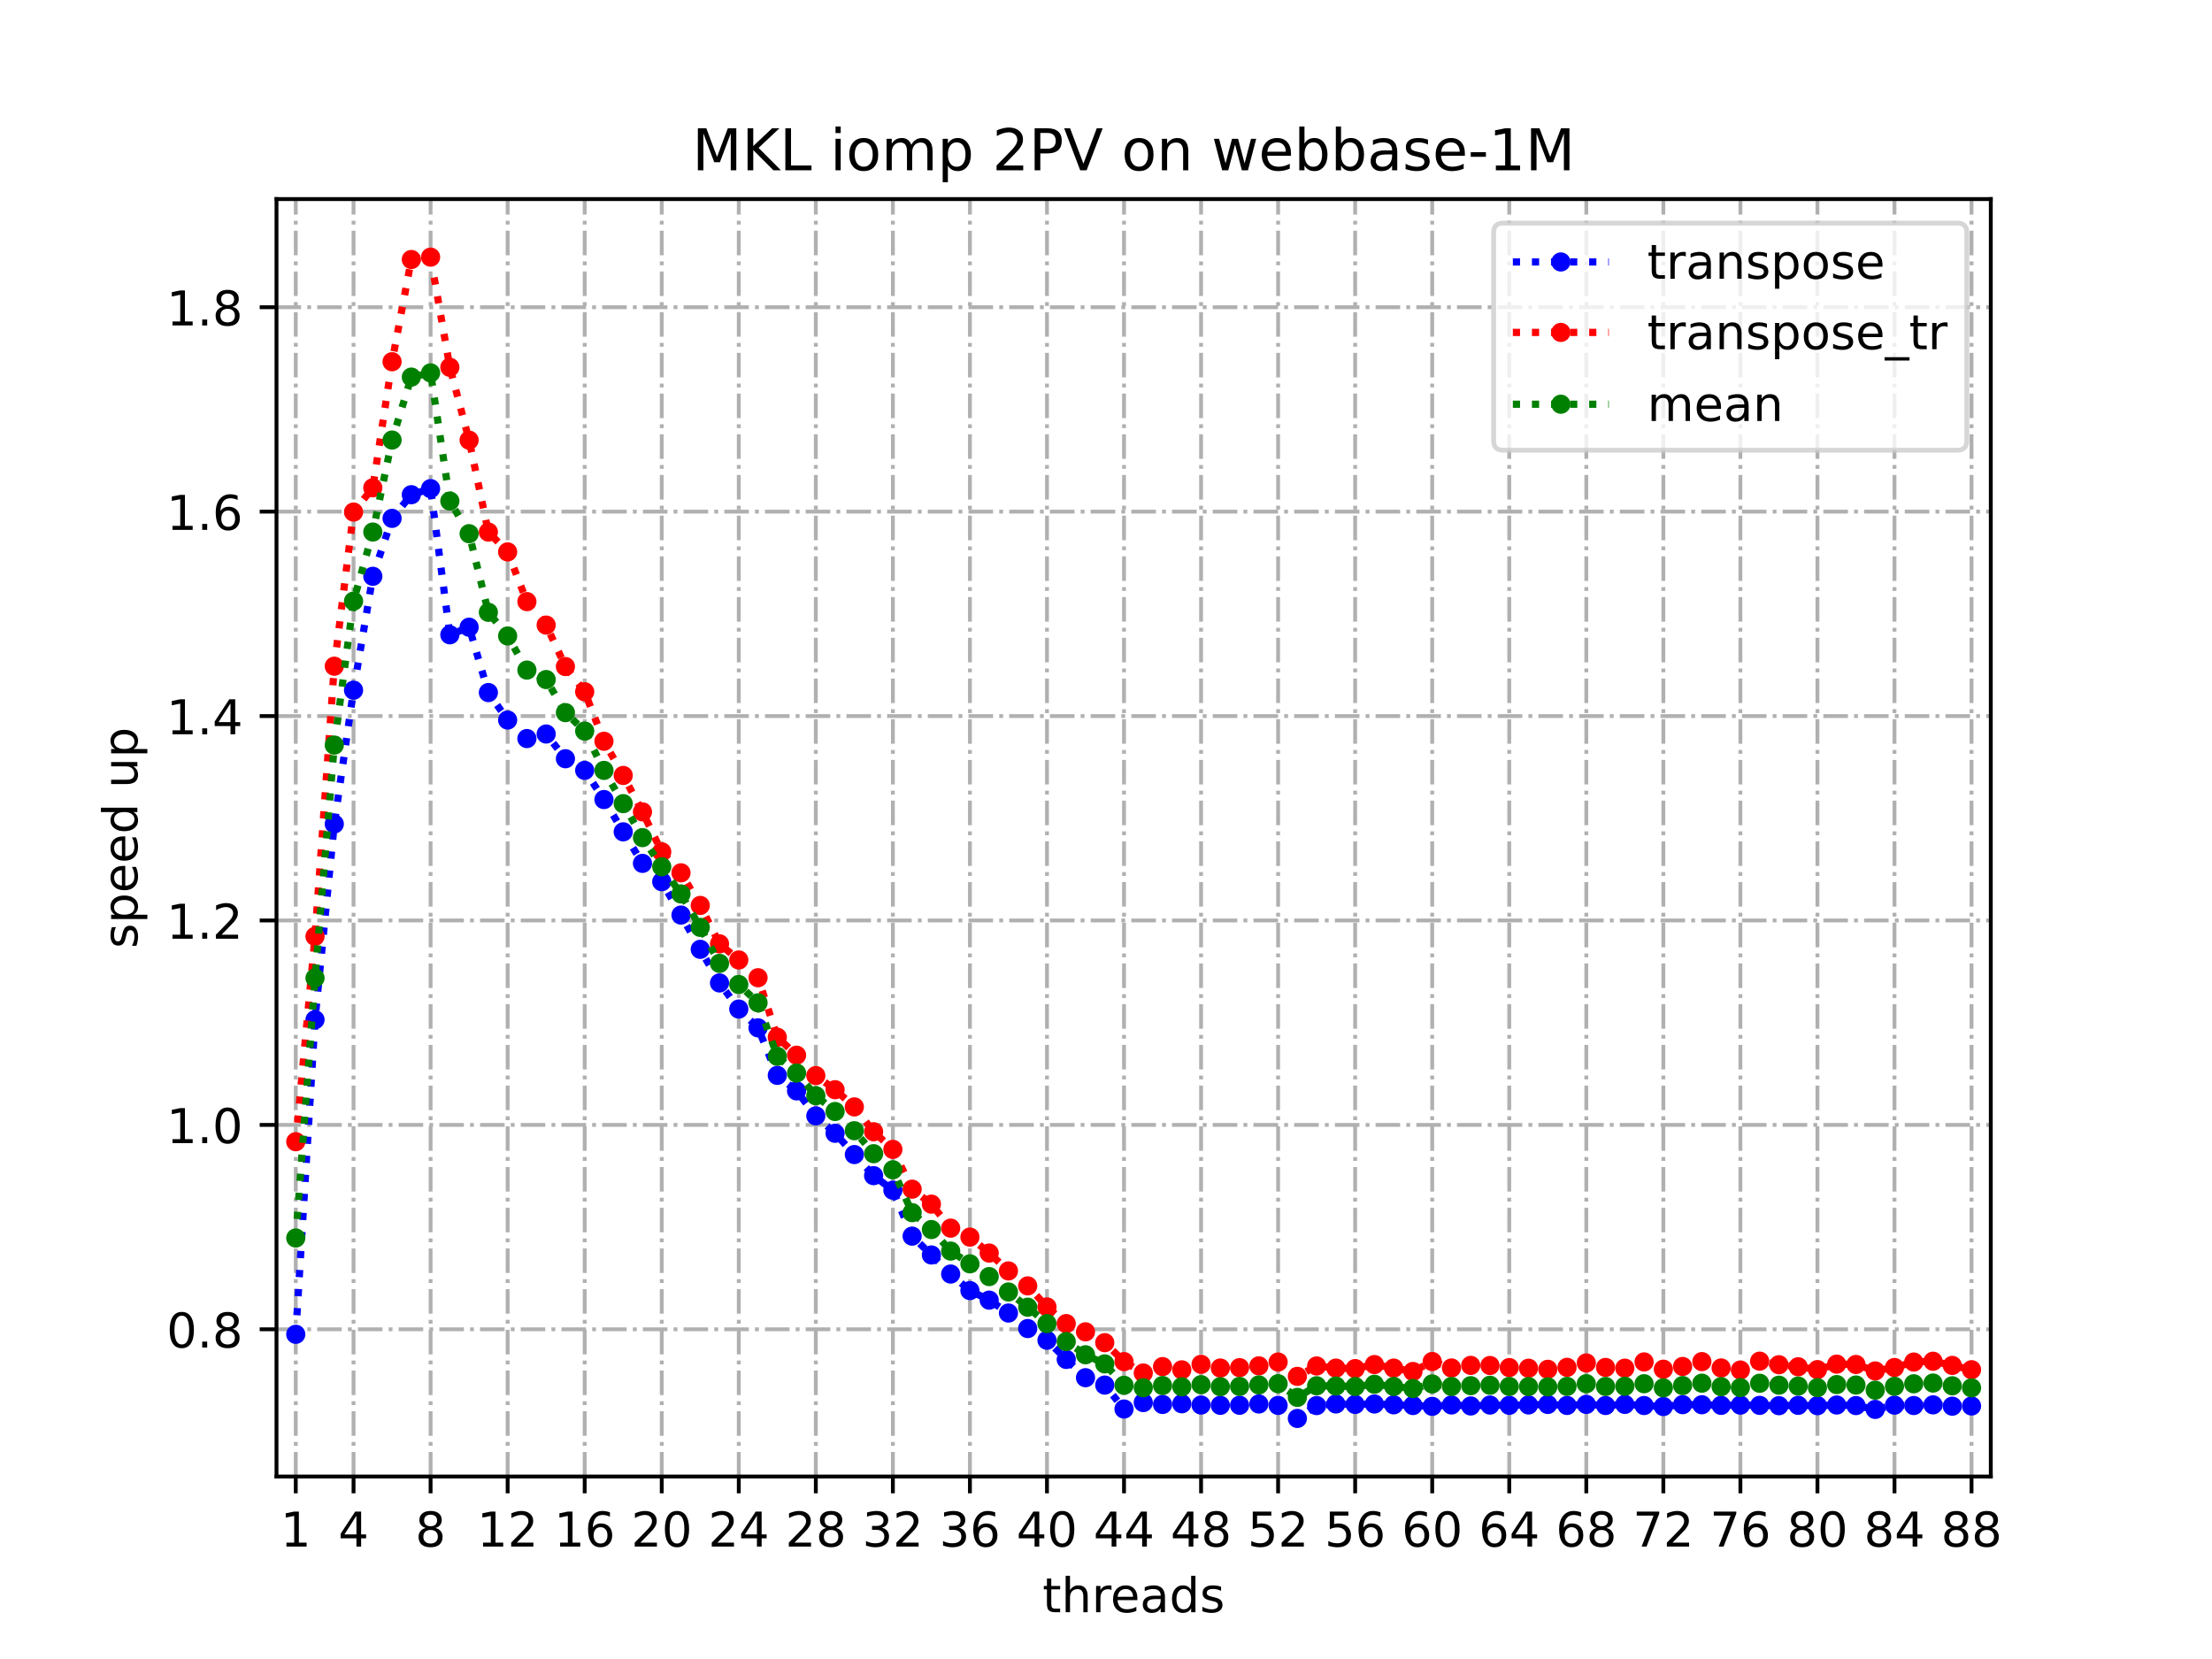 <?xml version="1.0" encoding="utf-8" standalone="no"?>
<!DOCTYPE svg PUBLIC "-//W3C//DTD SVG 1.1//EN"
  "http://www.w3.org/Graphics/SVG/1.1/DTD/svg11.dtd">
<!-- Created with matplotlib (https://matplotlib.org/) -->
<svg height="345.6pt" version="1.1" viewBox="0 0 460.8 345.6" width="460.8pt" xmlns="http://www.w3.org/2000/svg" xmlns:xlink="http://www.w3.org/1999/xlink">
 <defs>
  <style type="text/css">
*{stroke-linecap:butt;stroke-linejoin:round;}
  </style>
 </defs>
 <g id="figure_1">
  <g id="patch_1">
   <path d="M 0 345.6 
L 460.8 345.6 
L 460.8 0 
L 0 0 
z
" style="fill:#ffffff;"/>
  </g>
  <g id="axes_1">
   <g id="patch_2">
    <path d="M 57.6 307.584 
L 414.72 307.584 
L 414.72 41.472 
L 57.6 41.472 
z
" style="fill:#ffffff;"/>
   </g>
   <g id="matplotlib.axis_1">
    <g id="xtick_1">
     <g id="line2d_1">
      <path clip-path="url(#p23e22c3390)" d="M 61.613 307.584 
L 61.613 41.472 
" style="fill:none;stroke:#b0b0b0;stroke-dasharray:5.12,1.28,0.8,1.28;stroke-dashoffset:0;stroke-width:0.8;"/>
     </g>
     <g id="line2d_2">
      <defs>
       <path d="M 0 0 
L 0 3.5 
" id="m8fad2db9cc" style="stroke:#000000;stroke-width:0.8;"/>
      </defs>
      <g>
       <use style="stroke:#000000;stroke-width:0.8;" x="61.613" xlink:href="#m8fad2db9cc" y="307.584"/>
      </g>
     </g>
     <g id="text_1">
      <!-- 1 -->
      <defs>
       <path d="M 12.406 8.297 
L 28.516 8.297 
L 28.516 63.922 
L 10.984 60.406 
L 10.984 69.391 
L 28.422 72.906 
L 38.281 72.906 
L 38.281 8.297 
L 54.391 8.297 
L 54.391 0 
L 12.406 0 
z
" id="DejaVuSans-49"/>
      </defs>
      <g transform="translate(58.431 322.182)scale(0.1 -0.1)">
       <use xlink:href="#DejaVuSans-49"/>
      </g>
     </g>
    </g>
    <g id="xtick_2">
     <g id="line2d_3">
      <path clip-path="url(#p23e22c3390)" d="M 73.65 307.584 
L 73.65 41.472 
" style="fill:none;stroke:#b0b0b0;stroke-dasharray:5.12,1.28,0.8,1.28;stroke-dashoffset:0;stroke-width:0.8;"/>
     </g>
     <g id="line2d_4">
      <g>
       <use style="stroke:#000000;stroke-width:0.8;" x="73.65" xlink:href="#m8fad2db9cc" y="307.584"/>
      </g>
     </g>
     <g id="text_2">
      <!-- 4 -->
      <defs>
       <path d="M 37.797 64.312 
L 12.891 25.391 
L 37.797 25.391 
z
M 35.203 72.906 
L 47.609 72.906 
L 47.609 25.391 
L 58.016 25.391 
L 58.016 17.188 
L 47.609 17.188 
L 47.609 0 
L 37.797 0 
L 37.797 17.188 
L 4.891 17.188 
L 4.891 26.703 
z
" id="DejaVuSans-52"/>
      </defs>
      <g transform="translate(70.469 322.182)scale(0.1 -0.1)">
       <use xlink:href="#DejaVuSans-52"/>
      </g>
     </g>
    </g>
    <g id="xtick_3">
     <g id="line2d_5">
      <path clip-path="url(#p23e22c3390)" d="M 89.701 307.584 
L 89.701 41.472 
" style="fill:none;stroke:#b0b0b0;stroke-dasharray:5.12,1.28,0.8,1.28;stroke-dashoffset:0;stroke-width:0.8;"/>
     </g>
     <g id="line2d_6">
      <g>
       <use style="stroke:#000000;stroke-width:0.8;" x="89.701" xlink:href="#m8fad2db9cc" y="307.584"/>
      </g>
     </g>
     <g id="text_3">
      <!-- 8 -->
      <defs>
       <path d="M 31.781 34.625 
Q 24.75 34.625 20.719 30.859 
Q 16.703 27.094 16.703 20.516 
Q 16.703 13.922 20.719 10.156 
Q 24.75 6.391 31.781 6.391 
Q 38.812 6.391 42.859 10.172 
Q 46.922 13.969 46.922 20.516 
Q 46.922 27.094 42.891 30.859 
Q 38.875 34.625 31.781 34.625 
z
M 21.922 38.812 
Q 15.578 40.375 12.031 44.719 
Q 8.5 49.078 8.5 55.328 
Q 8.5 64.062 14.719 69.141 
Q 20.953 74.219 31.781 74.219 
Q 42.672 74.219 48.875 69.141 
Q 55.078 64.062 55.078 55.328 
Q 55.078 49.078 51.531 44.719 
Q 48 40.375 41.703 38.812 
Q 48.828 37.156 52.797 32.312 
Q 56.781 27.484 56.781 20.516 
Q 56.781 9.906 50.312 4.234 
Q 43.844 -1.422 31.781 -1.422 
Q 19.734 -1.422 13.25 4.234 
Q 6.781 9.906 6.781 20.516 
Q 6.781 27.484 10.781 32.312 
Q 14.797 37.156 21.922 38.812 
z
M 18.312 54.391 
Q 18.312 48.734 21.844 45.562 
Q 25.391 42.391 31.781 42.391 
Q 38.141 42.391 41.719 45.562 
Q 45.312 48.734 45.312 54.391 
Q 45.312 60.062 41.719 63.234 
Q 38.141 66.406 31.781 66.406 
Q 25.391 66.406 21.844 63.234 
Q 18.312 60.062 18.312 54.391 
z
" id="DejaVuSans-56"/>
      </defs>
      <g transform="translate(86.519 322.182)scale(0.1 -0.1)">
       <use xlink:href="#DejaVuSans-56"/>
      </g>
     </g>
    </g>
    <g id="xtick_4">
     <g id="line2d_7">
      <path clip-path="url(#p23e22c3390)" d="M 105.751 307.584 
L 105.751 41.472 
" style="fill:none;stroke:#b0b0b0;stroke-dasharray:5.12,1.28,0.8,1.28;stroke-dashoffset:0;stroke-width:0.8;"/>
     </g>
     <g id="line2d_8">
      <g>
       <use style="stroke:#000000;stroke-width:0.8;" x="105.751" xlink:href="#m8fad2db9cc" y="307.584"/>
      </g>
     </g>
     <g id="text_4">
      <!-- 12 -->
      <defs>
       <path d="M 19.188 8.297 
L 53.609 8.297 
L 53.609 0 
L 7.328 0 
L 7.328 8.297 
Q 12.938 14.109 22.625 23.891 
Q 32.328 33.688 34.812 36.531 
Q 39.547 41.844 41.422 45.531 
Q 43.312 49.219 43.312 52.781 
Q 43.312 58.594 39.234 62.25 
Q 35.156 65.922 28.609 65.922 
Q 23.969 65.922 18.812 64.312 
Q 13.672 62.703 7.812 59.422 
L 7.812 69.391 
Q 13.766 71.781 18.938 73 
Q 24.125 74.219 28.422 74.219 
Q 39.75 74.219 46.484 68.547 
Q 53.219 62.891 53.219 53.422 
Q 53.219 48.922 51.531 44.891 
Q 49.859 40.875 45.406 35.406 
Q 44.188 33.984 37.641 27.219 
Q 31.109 20.453 19.188 8.297 
z
" id="DejaVuSans-50"/>
      </defs>
      <g transform="translate(99.389 322.182)scale(0.1 -0.1)">
       <use xlink:href="#DejaVuSans-49"/>
       <use x="63.623" xlink:href="#DejaVuSans-50"/>
      </g>
     </g>
    </g>
    <g id="xtick_5">
     <g id="line2d_9">
      <path clip-path="url(#p23e22c3390)" d="M 121.801 307.584 
L 121.801 41.472 
" style="fill:none;stroke:#b0b0b0;stroke-dasharray:5.12,1.28,0.8,1.28;stroke-dashoffset:0;stroke-width:0.8;"/>
     </g>
     <g id="line2d_10">
      <g>
       <use style="stroke:#000000;stroke-width:0.8;" x="121.801" xlink:href="#m8fad2db9cc" y="307.584"/>
      </g>
     </g>
     <g id="text_5">
      <!-- 16 -->
      <defs>
       <path d="M 33.016 40.375 
Q 26.375 40.375 22.484 35.828 
Q 18.609 31.297 18.609 23.391 
Q 18.609 15.531 22.484 10.953 
Q 26.375 6.391 33.016 6.391 
Q 39.656 6.391 43.531 10.953 
Q 47.406 15.531 47.406 23.391 
Q 47.406 31.297 43.531 35.828 
Q 39.656 40.375 33.016 40.375 
z
M 52.594 71.297 
L 52.594 62.312 
Q 48.875 64.062 45.094 64.984 
Q 41.312 65.922 37.594 65.922 
Q 27.828 65.922 22.672 59.328 
Q 17.531 52.734 16.797 39.406 
Q 19.672 43.656 24.016 45.922 
Q 28.375 48.188 33.594 48.188 
Q 44.578 48.188 50.953 41.516 
Q 57.328 34.859 57.328 23.391 
Q 57.328 12.156 50.688 5.359 
Q 44.047 -1.422 33.016 -1.422 
Q 20.359 -1.422 13.672 8.266 
Q 6.984 17.969 6.984 36.375 
Q 6.984 53.656 15.188 63.938 
Q 23.391 74.219 37.203 74.219 
Q 40.922 74.219 44.703 73.484 
Q 48.484 72.75 52.594 71.297 
z
" id="DejaVuSans-54"/>
      </defs>
      <g transform="translate(115.439 322.182)scale(0.1 -0.1)">
       <use xlink:href="#DejaVuSans-49"/>
       <use x="63.623" xlink:href="#DejaVuSans-54"/>
      </g>
     </g>
    </g>
    <g id="xtick_6">
     <g id="line2d_11">
      <path clip-path="url(#p23e22c3390)" d="M 137.852 307.584 
L 137.852 41.472 
" style="fill:none;stroke:#b0b0b0;stroke-dasharray:5.12,1.28,0.8,1.28;stroke-dashoffset:0;stroke-width:0.8;"/>
     </g>
     <g id="line2d_12">
      <g>
       <use style="stroke:#000000;stroke-width:0.8;" x="137.852" xlink:href="#m8fad2db9cc" y="307.584"/>
      </g>
     </g>
     <g id="text_6">
      <!-- 20 -->
      <defs>
       <path d="M 31.781 66.406 
Q 24.172 66.406 20.328 58.906 
Q 16.5 51.422 16.5 36.375 
Q 16.5 21.391 20.328 13.891 
Q 24.172 6.391 31.781 6.391 
Q 39.453 6.391 43.281 13.891 
Q 47.125 21.391 47.125 36.375 
Q 47.125 51.422 43.281 58.906 
Q 39.453 66.406 31.781 66.406 
z
M 31.781 74.219 
Q 44.047 74.219 50.516 64.516 
Q 56.984 54.828 56.984 36.375 
Q 56.984 17.969 50.516 8.266 
Q 44.047 -1.422 31.781 -1.422 
Q 19.531 -1.422 13.062 8.266 
Q 6.594 17.969 6.594 36.375 
Q 6.594 54.828 13.062 64.516 
Q 19.531 74.219 31.781 74.219 
z
" id="DejaVuSans-48"/>
      </defs>
      <g transform="translate(131.489 322.182)scale(0.1 -0.1)">
       <use xlink:href="#DejaVuSans-50"/>
       <use x="63.623" xlink:href="#DejaVuSans-48"/>
      </g>
     </g>
    </g>
    <g id="xtick_7">
     <g id="line2d_13">
      <path clip-path="url(#p23e22c3390)" d="M 153.902 307.584 
L 153.902 41.472 
" style="fill:none;stroke:#b0b0b0;stroke-dasharray:5.12,1.28,0.8,1.28;stroke-dashoffset:0;stroke-width:0.8;"/>
     </g>
     <g id="line2d_14">
      <g>
       <use style="stroke:#000000;stroke-width:0.8;" x="153.902" xlink:href="#m8fad2db9cc" y="307.584"/>
      </g>
     </g>
     <g id="text_7">
      <!-- 24 -->
      <g transform="translate(147.54 322.182)scale(0.1 -0.1)">
       <use xlink:href="#DejaVuSans-50"/>
       <use x="63.623" xlink:href="#DejaVuSans-52"/>
      </g>
     </g>
    </g>
    <g id="xtick_8">
     <g id="line2d_15">
      <path clip-path="url(#p23e22c3390)" d="M 169.952 307.584 
L 169.952 41.472 
" style="fill:none;stroke:#b0b0b0;stroke-dasharray:5.12,1.28,0.8,1.28;stroke-dashoffset:0;stroke-width:0.8;"/>
     </g>
     <g id="line2d_16">
      <g>
       <use style="stroke:#000000;stroke-width:0.8;" x="169.952" xlink:href="#m8fad2db9cc" y="307.584"/>
      </g>
     </g>
     <g id="text_8">
      <!-- 28 -->
      <g transform="translate(163.59 322.182)scale(0.1 -0.1)">
       <use xlink:href="#DejaVuSans-50"/>
       <use x="63.623" xlink:href="#DejaVuSans-56"/>
      </g>
     </g>
    </g>
    <g id="xtick_9">
     <g id="line2d_17">
      <path clip-path="url(#p23e22c3390)" d="M 186.003 307.584 
L 186.003 41.472 
" style="fill:none;stroke:#b0b0b0;stroke-dasharray:5.12,1.28,0.8,1.28;stroke-dashoffset:0;stroke-width:0.8;"/>
     </g>
     <g id="line2d_18">
      <g>
       <use style="stroke:#000000;stroke-width:0.8;" x="186.003" xlink:href="#m8fad2db9cc" y="307.584"/>
      </g>
     </g>
     <g id="text_9">
      <!-- 32 -->
      <defs>
       <path d="M 40.578 39.312 
Q 47.656 37.797 51.625 33 
Q 55.609 28.219 55.609 21.188 
Q 55.609 10.406 48.188 4.484 
Q 40.766 -1.422 27.094 -1.422 
Q 22.516 -1.422 17.656 -0.516 
Q 12.797 0.391 7.625 2.203 
L 7.625 11.719 
Q 11.719 9.328 16.594 8.109 
Q 21.484 6.891 26.812 6.891 
Q 36.078 6.891 40.938 10.547 
Q 45.797 14.203 45.797 21.188 
Q 45.797 27.641 41.281 31.266 
Q 36.766 34.906 28.719 34.906 
L 20.219 34.906 
L 20.219 43.016 
L 29.109 43.016 
Q 36.375 43.016 40.234 45.922 
Q 44.094 48.828 44.094 54.297 
Q 44.094 59.906 40.109 62.906 
Q 36.141 65.922 28.719 65.922 
Q 24.656 65.922 20.016 65.031 
Q 15.375 64.156 9.812 62.312 
L 9.812 71.094 
Q 15.438 72.656 20.344 73.438 
Q 25.25 74.219 29.594 74.219 
Q 40.828 74.219 47.359 69.109 
Q 53.906 64.016 53.906 55.328 
Q 53.906 49.266 50.438 45.094 
Q 46.969 40.922 40.578 39.312 
z
" id="DejaVuSans-51"/>
      </defs>
      <g transform="translate(179.64 322.182)scale(0.1 -0.1)">
       <use xlink:href="#DejaVuSans-51"/>
       <use x="63.623" xlink:href="#DejaVuSans-50"/>
      </g>
     </g>
    </g>
    <g id="xtick_10">
     <g id="line2d_19">
      <path clip-path="url(#p23e22c3390)" d="M 202.053 307.584 
L 202.053 41.472 
" style="fill:none;stroke:#b0b0b0;stroke-dasharray:5.12,1.28,0.8,1.28;stroke-dashoffset:0;stroke-width:0.8;"/>
     </g>
     <g id="line2d_20">
      <g>
       <use style="stroke:#000000;stroke-width:0.8;" x="202.053" xlink:href="#m8fad2db9cc" y="307.584"/>
      </g>
     </g>
     <g id="text_10">
      <!-- 36 -->
      <g transform="translate(195.691 322.182)scale(0.1 -0.1)">
       <use xlink:href="#DejaVuSans-51"/>
       <use x="63.623" xlink:href="#DejaVuSans-54"/>
      </g>
     </g>
    </g>
    <g id="xtick_11">
     <g id="line2d_21">
      <path clip-path="url(#p23e22c3390)" d="M 218.103 307.584 
L 218.103 41.472 
" style="fill:none;stroke:#b0b0b0;stroke-dasharray:5.12,1.28,0.8,1.28;stroke-dashoffset:0;stroke-width:0.8;"/>
     </g>
     <g id="line2d_22">
      <g>
       <use style="stroke:#000000;stroke-width:0.8;" x="218.103" xlink:href="#m8fad2db9cc" y="307.584"/>
      </g>
     </g>
     <g id="text_11">
      <!-- 40 -->
      <g transform="translate(211.741 322.182)scale(0.1 -0.1)">
       <use xlink:href="#DejaVuSans-52"/>
       <use x="63.623" xlink:href="#DejaVuSans-48"/>
      </g>
     </g>
    </g>
    <g id="xtick_12">
     <g id="line2d_23">
      <path clip-path="url(#p23e22c3390)" d="M 234.154 307.584 
L 234.154 41.472 
" style="fill:none;stroke:#b0b0b0;stroke-dasharray:5.12,1.28,0.8,1.28;stroke-dashoffset:0;stroke-width:0.8;"/>
     </g>
     <g id="line2d_24">
      <g>
       <use style="stroke:#000000;stroke-width:0.8;" x="234.154" xlink:href="#m8fad2db9cc" y="307.584"/>
      </g>
     </g>
     <g id="text_12">
      <!-- 44 -->
      <g transform="translate(227.791 322.182)scale(0.1 -0.1)">
       <use xlink:href="#DejaVuSans-52"/>
       <use x="63.623" xlink:href="#DejaVuSans-52"/>
      </g>
     </g>
    </g>
    <g id="xtick_13">
     <g id="line2d_25">
      <path clip-path="url(#p23e22c3390)" d="M 250.204 307.584 
L 250.204 41.472 
" style="fill:none;stroke:#b0b0b0;stroke-dasharray:5.12,1.28,0.8,1.28;stroke-dashoffset:0;stroke-width:0.8;"/>
     </g>
     <g id="line2d_26">
      <g>
       <use style="stroke:#000000;stroke-width:0.8;" x="250.204" xlink:href="#m8fad2db9cc" y="307.584"/>
      </g>
     </g>
     <g id="text_13">
      <!-- 48 -->
      <g transform="translate(243.842 322.182)scale(0.1 -0.1)">
       <use xlink:href="#DejaVuSans-52"/>
       <use x="63.623" xlink:href="#DejaVuSans-56"/>
      </g>
     </g>
    </g>
    <g id="xtick_14">
     <g id="line2d_27">
      <path clip-path="url(#p23e22c3390)" d="M 266.254 307.584 
L 266.254 41.472 
" style="fill:none;stroke:#b0b0b0;stroke-dasharray:5.12,1.28,0.8,1.28;stroke-dashoffset:0;stroke-width:0.8;"/>
     </g>
     <g id="line2d_28">
      <g>
       <use style="stroke:#000000;stroke-width:0.8;" x="266.254" xlink:href="#m8fad2db9cc" y="307.584"/>
      </g>
     </g>
     <g id="text_14">
      <!-- 52 -->
      <defs>
       <path d="M 10.797 72.906 
L 49.516 72.906 
L 49.516 64.594 
L 19.828 64.594 
L 19.828 46.734 
Q 21.969 47.469 24.109 47.828 
Q 26.266 48.188 28.422 48.188 
Q 40.625 48.188 47.75 41.5 
Q 54.891 34.812 54.891 23.391 
Q 54.891 11.625 47.562 5.094 
Q 40.234 -1.422 26.906 -1.422 
Q 22.312 -1.422 17.547 -0.641 
Q 12.797 0.141 7.719 1.703 
L 7.719 11.625 
Q 12.109 9.234 16.797 8.062 
Q 21.484 6.891 26.703 6.891 
Q 35.156 6.891 40.078 11.328 
Q 45.016 15.766 45.016 23.391 
Q 45.016 31 40.078 35.438 
Q 35.156 39.891 26.703 39.891 
Q 22.75 39.891 18.812 39.016 
Q 14.891 38.141 10.797 36.281 
z
" id="DejaVuSans-53"/>
      </defs>
      <g transform="translate(259.892 322.182)scale(0.1 -0.1)">
       <use xlink:href="#DejaVuSans-53"/>
       <use x="63.623" xlink:href="#DejaVuSans-50"/>
      </g>
     </g>
    </g>
    <g id="xtick_15">
     <g id="line2d_29">
      <path clip-path="url(#p23e22c3390)" d="M 282.305 307.584 
L 282.305 41.472 
" style="fill:none;stroke:#b0b0b0;stroke-dasharray:5.12,1.28,0.8,1.28;stroke-dashoffset:0;stroke-width:0.8;"/>
     </g>
     <g id="line2d_30">
      <g>
       <use style="stroke:#000000;stroke-width:0.8;" x="282.305" xlink:href="#m8fad2db9cc" y="307.584"/>
      </g>
     </g>
     <g id="text_15">
      <!-- 56 -->
      <g transform="translate(275.942 322.182)scale(0.1 -0.1)">
       <use xlink:href="#DejaVuSans-53"/>
       <use x="63.623" xlink:href="#DejaVuSans-54"/>
      </g>
     </g>
    </g>
    <g id="xtick_16">
     <g id="line2d_31">
      <path clip-path="url(#p23e22c3390)" d="M 298.355 307.584 
L 298.355 41.472 
" style="fill:none;stroke:#b0b0b0;stroke-dasharray:5.12,1.28,0.8,1.28;stroke-dashoffset:0;stroke-width:0.8;"/>
     </g>
     <g id="line2d_32">
      <g>
       <use style="stroke:#000000;stroke-width:0.8;" x="298.355" xlink:href="#m8fad2db9cc" y="307.584"/>
      </g>
     </g>
     <g id="text_16">
      <!-- 60 -->
      <g transform="translate(291.993 322.182)scale(0.1 -0.1)">
       <use xlink:href="#DejaVuSans-54"/>
       <use x="63.623" xlink:href="#DejaVuSans-48"/>
      </g>
     </g>
    </g>
    <g id="xtick_17">
     <g id="line2d_33">
      <path clip-path="url(#p23e22c3390)" d="M 314.405 307.584 
L 314.405 41.472 
" style="fill:none;stroke:#b0b0b0;stroke-dasharray:5.12,1.28,0.8,1.28;stroke-dashoffset:0;stroke-width:0.8;"/>
     </g>
     <g id="line2d_34">
      <g>
       <use style="stroke:#000000;stroke-width:0.8;" x="314.405" xlink:href="#m8fad2db9cc" y="307.584"/>
      </g>
     </g>
     <g id="text_17">
      <!-- 64 -->
      <g transform="translate(308.043 322.182)scale(0.1 -0.1)">
       <use xlink:href="#DejaVuSans-54"/>
       <use x="63.623" xlink:href="#DejaVuSans-52"/>
      </g>
     </g>
    </g>
    <g id="xtick_18">
     <g id="line2d_35">
      <path clip-path="url(#p23e22c3390)" d="M 330.456 307.584 
L 330.456 41.472 
" style="fill:none;stroke:#b0b0b0;stroke-dasharray:5.12,1.28,0.8,1.28;stroke-dashoffset:0;stroke-width:0.8;"/>
     </g>
     <g id="line2d_36">
      <g>
       <use style="stroke:#000000;stroke-width:0.8;" x="330.456" xlink:href="#m8fad2db9cc" y="307.584"/>
      </g>
     </g>
     <g id="text_18">
      <!-- 68 -->
      <g transform="translate(324.093 322.182)scale(0.1 -0.1)">
       <use xlink:href="#DejaVuSans-54"/>
       <use x="63.623" xlink:href="#DejaVuSans-56"/>
      </g>
     </g>
    </g>
    <g id="xtick_19">
     <g id="line2d_37">
      <path clip-path="url(#p23e22c3390)" d="M 346.506 307.584 
L 346.506 41.472 
" style="fill:none;stroke:#b0b0b0;stroke-dasharray:5.12,1.28,0.8,1.28;stroke-dashoffset:0;stroke-width:0.8;"/>
     </g>
     <g id="line2d_38">
      <g>
       <use style="stroke:#000000;stroke-width:0.8;" x="346.506" xlink:href="#m8fad2db9cc" y="307.584"/>
      </g>
     </g>
     <g id="text_19">
      <!-- 72 -->
      <defs>
       <path d="M 8.203 72.906 
L 55.078 72.906 
L 55.078 68.703 
L 28.609 0 
L 18.312 0 
L 43.219 64.594 
L 8.203 64.594 
z
" id="DejaVuSans-55"/>
      </defs>
      <g transform="translate(340.144 322.182)scale(0.1 -0.1)">
       <use xlink:href="#DejaVuSans-55"/>
       <use x="63.623" xlink:href="#DejaVuSans-50"/>
      </g>
     </g>
    </g>
    <g id="xtick_20">
     <g id="line2d_39">
      <path clip-path="url(#p23e22c3390)" d="M 362.556 307.584 
L 362.556 41.472 
" style="fill:none;stroke:#b0b0b0;stroke-dasharray:5.12,1.28,0.8,1.28;stroke-dashoffset:0;stroke-width:0.8;"/>
     </g>
     <g id="line2d_40">
      <g>
       <use style="stroke:#000000;stroke-width:0.8;" x="362.556" xlink:href="#m8fad2db9cc" y="307.584"/>
      </g>
     </g>
     <g id="text_20">
      <!-- 76 -->
      <g transform="translate(356.194 322.182)scale(0.1 -0.1)">
       <use xlink:href="#DejaVuSans-55"/>
       <use x="63.623" xlink:href="#DejaVuSans-54"/>
      </g>
     </g>
    </g>
    <g id="xtick_21">
     <g id="line2d_41">
      <path clip-path="url(#p23e22c3390)" d="M 378.607 307.584 
L 378.607 41.472 
" style="fill:none;stroke:#b0b0b0;stroke-dasharray:5.12,1.28,0.8,1.28;stroke-dashoffset:0;stroke-width:0.8;"/>
     </g>
     <g id="line2d_42">
      <g>
       <use style="stroke:#000000;stroke-width:0.8;" x="378.607" xlink:href="#m8fad2db9cc" y="307.584"/>
      </g>
     </g>
     <g id="text_21">
      <!-- 80 -->
      <g transform="translate(372.244 322.182)scale(0.1 -0.1)">
       <use xlink:href="#DejaVuSans-56"/>
       <use x="63.623" xlink:href="#DejaVuSans-48"/>
      </g>
     </g>
    </g>
    <g id="xtick_22">
     <g id="line2d_43">
      <path clip-path="url(#p23e22c3390)" d="M 394.657 307.584 
L 394.657 41.472 
" style="fill:none;stroke:#b0b0b0;stroke-dasharray:5.12,1.28,0.8,1.28;stroke-dashoffset:0;stroke-width:0.8;"/>
     </g>
     <g id="line2d_44">
      <g>
       <use style="stroke:#000000;stroke-width:0.8;" x="394.657" xlink:href="#m8fad2db9cc" y="307.584"/>
      </g>
     </g>
     <g id="text_22">
      <!-- 84 -->
      <g transform="translate(388.295 322.182)scale(0.1 -0.1)">
       <use xlink:href="#DejaVuSans-56"/>
       <use x="63.623" xlink:href="#DejaVuSans-52"/>
      </g>
     </g>
    </g>
    <g id="xtick_23">
     <g id="line2d_45">
      <path clip-path="url(#p23e22c3390)" d="M 410.707 307.584 
L 410.707 41.472 
" style="fill:none;stroke:#b0b0b0;stroke-dasharray:5.12,1.28,0.8,1.28;stroke-dashoffset:0;stroke-width:0.8;"/>
     </g>
     <g id="line2d_46">
      <g>
       <use style="stroke:#000000;stroke-width:0.8;" x="410.707" xlink:href="#m8fad2db9cc" y="307.584"/>
      </g>
     </g>
     <g id="text_23">
      <!-- 88 -->
      <g transform="translate(404.345 322.182)scale(0.1 -0.1)">
       <use xlink:href="#DejaVuSans-56"/>
       <use x="63.623" xlink:href="#DejaVuSans-56"/>
      </g>
     </g>
    </g>
    <g id="text_24">
     <!-- threads -->
     <defs>
      <path d="M 18.312 70.219 
L 18.312 54.688 
L 36.812 54.688 
L 36.812 47.703 
L 18.312 47.703 
L 18.312 18.016 
Q 18.312 11.328 20.141 9.422 
Q 21.969 7.516 27.594 7.516 
L 36.812 7.516 
L 36.812 0 
L 27.594 0 
Q 17.188 0 13.234 3.875 
Q 9.281 7.766 9.281 18.016 
L 9.281 47.703 
L 2.688 47.703 
L 2.688 54.688 
L 9.281 54.688 
L 9.281 70.219 
z
" id="DejaVuSans-116"/>
      <path d="M 54.891 33.016 
L 54.891 0 
L 45.906 0 
L 45.906 32.719 
Q 45.906 40.484 42.875 44.328 
Q 39.844 48.188 33.797 48.188 
Q 26.516 48.188 22.312 43.547 
Q 18.109 38.922 18.109 30.906 
L 18.109 0 
L 9.078 0 
L 9.078 75.984 
L 18.109 75.984 
L 18.109 46.188 
Q 21.344 51.125 25.703 53.562 
Q 30.078 56 35.797 56 
Q 45.219 56 50.047 50.172 
Q 54.891 44.344 54.891 33.016 
z
" id="DejaVuSans-104"/>
      <path d="M 41.109 46.297 
Q 39.594 47.172 37.812 47.578 
Q 36.031 48 33.891 48 
Q 26.266 48 22.188 43.047 
Q 18.109 38.094 18.109 28.812 
L 18.109 0 
L 9.078 0 
L 9.078 54.688 
L 18.109 54.688 
L 18.109 46.188 
Q 20.953 51.172 25.484 53.578 
Q 30.031 56 36.531 56 
Q 37.453 56 38.578 55.875 
Q 39.703 55.766 41.062 55.516 
z
" id="DejaVuSans-114"/>
      <path d="M 56.203 29.594 
L 56.203 25.203 
L 14.891 25.203 
Q 15.484 15.922 20.484 11.062 
Q 25.484 6.203 34.422 6.203 
Q 39.594 6.203 44.453 7.469 
Q 49.312 8.734 54.109 11.281 
L 54.109 2.781 
Q 49.266 0.734 44.188 -0.344 
Q 39.109 -1.422 33.891 -1.422 
Q 20.797 -1.422 13.156 6.188 
Q 5.516 13.812 5.516 26.812 
Q 5.516 40.234 12.766 48.109 
Q 20.016 56 32.328 56 
Q 43.359 56 49.781 48.891 
Q 56.203 41.797 56.203 29.594 
z
M 47.219 32.234 
Q 47.125 39.594 43.094 43.984 
Q 39.062 48.391 32.422 48.391 
Q 24.906 48.391 20.391 44.141 
Q 15.875 39.891 15.188 32.172 
z
" id="DejaVuSans-101"/>
      <path d="M 34.281 27.484 
Q 23.391 27.484 19.188 25 
Q 14.984 22.516 14.984 16.5 
Q 14.984 11.719 18.141 8.906 
Q 21.297 6.109 26.703 6.109 
Q 34.188 6.109 38.703 11.406 
Q 43.219 16.703 43.219 25.484 
L 43.219 27.484 
z
M 52.203 31.203 
L 52.203 0 
L 43.219 0 
L 43.219 8.297 
Q 40.141 3.328 35.547 0.953 
Q 30.953 -1.422 24.312 -1.422 
Q 15.922 -1.422 10.953 3.297 
Q 6 8.016 6 15.922 
Q 6 25.141 12.172 29.828 
Q 18.359 34.516 30.609 34.516 
L 43.219 34.516 
L 43.219 35.406 
Q 43.219 41.609 39.141 45 
Q 35.062 48.391 27.688 48.391 
Q 23 48.391 18.547 47.266 
Q 14.109 46.141 10.016 43.891 
L 10.016 52.203 
Q 14.938 54.109 19.578 55.047 
Q 24.219 56 28.609 56 
Q 40.484 56 46.344 49.844 
Q 52.203 43.703 52.203 31.203 
z
" id="DejaVuSans-97"/>
      <path d="M 45.406 46.391 
L 45.406 75.984 
L 54.391 75.984 
L 54.391 0 
L 45.406 0 
L 45.406 8.203 
Q 42.578 3.328 38.25 0.953 
Q 33.938 -1.422 27.875 -1.422 
Q 17.969 -1.422 11.734 6.484 
Q 5.516 14.406 5.516 27.297 
Q 5.516 40.188 11.734 48.094 
Q 17.969 56 27.875 56 
Q 33.938 56 38.25 53.625 
Q 42.578 51.266 45.406 46.391 
z
M 14.797 27.297 
Q 14.797 17.391 18.875 11.75 
Q 22.953 6.109 30.078 6.109 
Q 37.203 6.109 41.297 11.75 
Q 45.406 17.391 45.406 27.297 
Q 45.406 37.203 41.297 42.844 
Q 37.203 48.484 30.078 48.484 
Q 22.953 48.484 18.875 42.844 
Q 14.797 37.203 14.797 27.297 
z
" id="DejaVuSans-100"/>
      <path d="M 44.281 53.078 
L 44.281 44.578 
Q 40.484 46.531 36.375 47.5 
Q 32.281 48.484 27.875 48.484 
Q 21.188 48.484 17.844 46.438 
Q 14.5 44.391 14.5 40.281 
Q 14.5 37.156 16.891 35.375 
Q 19.281 33.594 26.516 31.984 
L 29.594 31.297 
Q 39.156 29.25 43.188 25.516 
Q 47.219 21.781 47.219 15.094 
Q 47.219 7.469 41.188 3.016 
Q 35.156 -1.422 24.609 -1.422 
Q 20.219 -1.422 15.453 -0.562 
Q 10.688 0.297 5.422 2 
L 5.422 11.281 
Q 10.406 8.688 15.234 7.391 
Q 20.062 6.109 24.812 6.109 
Q 31.156 6.109 34.562 8.281 
Q 37.984 10.453 37.984 14.406 
Q 37.984 18.062 35.516 20.016 
Q 33.062 21.969 24.703 23.781 
L 21.578 24.516 
Q 13.234 26.266 9.516 29.906 
Q 5.812 33.547 5.812 39.891 
Q 5.812 47.609 11.281 51.797 
Q 16.75 56 26.812 56 
Q 31.781 56 36.172 55.266 
Q 40.578 54.547 44.281 53.078 
z
" id="DejaVuSans-115"/>
     </defs>
     <g transform="translate(217.169 335.861)scale(0.1 -0.1)">
      <use xlink:href="#DejaVuSans-116"/>
      <use x="39.209" xlink:href="#DejaVuSans-104"/>
      <use x="102.588" xlink:href="#DejaVuSans-114"/>
      <use x="141.451" xlink:href="#DejaVuSans-101"/>
      <use x="202.975" xlink:href="#DejaVuSans-97"/>
      <use x="264.254" xlink:href="#DejaVuSans-100"/>
      <use x="327.73" xlink:href="#DejaVuSans-115"/>
     </g>
    </g>
   </g>
   <g id="matplotlib.axis_2">
    <g id="ytick_1">
     <g id="line2d_47">
      <path clip-path="url(#p23e22c3390)" d="M 57.6 276.917 
L 414.72 276.917 
" style="fill:none;stroke:#b0b0b0;stroke-dasharray:5.12,1.28,0.8,1.28;stroke-dashoffset:0;stroke-width:0.8;"/>
     </g>
     <g id="line2d_48">
      <defs>
       <path d="M 0 0 
L -3.5 0 
" id="mc2436b6292" style="stroke:#000000;stroke-width:0.8;"/>
      </defs>
      <g>
       <use style="stroke:#000000;stroke-width:0.8;" x="57.6" xlink:href="#mc2436b6292" y="276.917"/>
      </g>
     </g>
     <g id="text_25">
      <!-- 0.8 -->
      <defs>
       <path d="M 10.688 12.406 
L 21 12.406 
L 21 0 
L 10.688 0 
z
" id="DejaVuSans-46"/>
      </defs>
      <g transform="translate(34.697 280.717)scale(0.1 -0.1)">
       <use xlink:href="#DejaVuSans-48"/>
       <use x="63.623" xlink:href="#DejaVuSans-46"/>
       <use x="95.41" xlink:href="#DejaVuSans-56"/>
      </g>
     </g>
    </g>
    <g id="ytick_2">
     <g id="line2d_49">
      <path clip-path="url(#p23e22c3390)" d="M 57.6 234.334 
L 414.72 234.334 
" style="fill:none;stroke:#b0b0b0;stroke-dasharray:5.12,1.28,0.8,1.28;stroke-dashoffset:0;stroke-width:0.8;"/>
     </g>
     <g id="line2d_50">
      <g>
       <use style="stroke:#000000;stroke-width:0.8;" x="57.6" xlink:href="#mc2436b6292" y="234.334"/>
      </g>
     </g>
     <g id="text_26">
      <!-- 1.0 -->
      <g transform="translate(34.697 238.133)scale(0.1 -0.1)">
       <use xlink:href="#DejaVuSans-49"/>
       <use x="63.623" xlink:href="#DejaVuSans-46"/>
       <use x="95.41" xlink:href="#DejaVuSans-48"/>
      </g>
     </g>
    </g>
    <g id="ytick_3">
     <g id="line2d_51">
      <path clip-path="url(#p23e22c3390)" d="M 57.6 191.75 
L 414.72 191.75 
" style="fill:none;stroke:#b0b0b0;stroke-dasharray:5.12,1.28,0.8,1.28;stroke-dashoffset:0;stroke-width:0.8;"/>
     </g>
     <g id="line2d_52">
      <g>
       <use style="stroke:#000000;stroke-width:0.8;" x="57.6" xlink:href="#mc2436b6292" y="191.75"/>
      </g>
     </g>
     <g id="text_27">
      <!-- 1.2 -->
      <g transform="translate(34.697 195.549)scale(0.1 -0.1)">
       <use xlink:href="#DejaVuSans-49"/>
       <use x="63.623" xlink:href="#DejaVuSans-46"/>
       <use x="95.41" xlink:href="#DejaVuSans-50"/>
      </g>
     </g>
    </g>
    <g id="ytick_4">
     <g id="line2d_53">
      <path clip-path="url(#p23e22c3390)" d="M 57.6 149.167 
L 414.72 149.167 
" style="fill:none;stroke:#b0b0b0;stroke-dasharray:5.12,1.28,0.8,1.28;stroke-dashoffset:0;stroke-width:0.8;"/>
     </g>
     <g id="line2d_54">
      <g>
       <use style="stroke:#000000;stroke-width:0.8;" x="57.6" xlink:href="#mc2436b6292" y="149.167"/>
      </g>
     </g>
     <g id="text_28">
      <!-- 1.4 -->
      <g transform="translate(34.697 152.966)scale(0.1 -0.1)">
       <use xlink:href="#DejaVuSans-49"/>
       <use x="63.623" xlink:href="#DejaVuSans-46"/>
       <use x="95.41" xlink:href="#DejaVuSans-52"/>
      </g>
     </g>
    </g>
    <g id="ytick_5">
     <g id="line2d_55">
      <path clip-path="url(#p23e22c3390)" d="M 57.6 106.583 
L 414.72 106.583 
" style="fill:none;stroke:#b0b0b0;stroke-dasharray:5.12,1.28,0.8,1.28;stroke-dashoffset:0;stroke-width:0.8;"/>
     </g>
     <g id="line2d_56">
      <g>
       <use style="stroke:#000000;stroke-width:0.8;" x="57.6" xlink:href="#mc2436b6292" y="106.583"/>
      </g>
     </g>
     <g id="text_29">
      <!-- 1.6 -->
      <g transform="translate(34.697 110.382)scale(0.1 -0.1)">
       <use xlink:href="#DejaVuSans-49"/>
       <use x="63.623" xlink:href="#DejaVuSans-46"/>
       <use x="95.41" xlink:href="#DejaVuSans-54"/>
      </g>
     </g>
    </g>
    <g id="ytick_6">
     <g id="line2d_57">
      <path clip-path="url(#p23e22c3390)" d="M 57.6 63.999 
L 414.72 63.999 
" style="fill:none;stroke:#b0b0b0;stroke-dasharray:5.12,1.28,0.8,1.28;stroke-dashoffset:0;stroke-width:0.8;"/>
     </g>
     <g id="line2d_58">
      <g>
       <use style="stroke:#000000;stroke-width:0.8;" x="57.6" xlink:href="#mc2436b6292" y="63.999"/>
      </g>
     </g>
     <g id="text_30">
      <!-- 1.8 -->
      <g transform="translate(34.697 67.799)scale(0.1 -0.1)">
       <use xlink:href="#DejaVuSans-49"/>
       <use x="63.623" xlink:href="#DejaVuSans-46"/>
       <use x="95.41" xlink:href="#DejaVuSans-56"/>
      </g>
     </g>
    </g>
    <g id="text_31">
     <!-- speed up -->
     <defs>
      <path d="M 18.109 8.203 
L 18.109 -20.797 
L 9.078 -20.797 
L 9.078 54.688 
L 18.109 54.688 
L 18.109 46.391 
Q 20.953 51.266 25.266 53.625 
Q 29.594 56 35.594 56 
Q 45.562 56 51.781 48.094 
Q 58.016 40.188 58.016 27.297 
Q 58.016 14.406 51.781 6.484 
Q 45.562 -1.422 35.594 -1.422 
Q 29.594 -1.422 25.266 0.953 
Q 20.953 3.328 18.109 8.203 
z
M 48.688 27.297 
Q 48.688 37.203 44.609 42.844 
Q 40.531 48.484 33.406 48.484 
Q 26.266 48.484 22.188 42.844 
Q 18.109 37.203 18.109 27.297 
Q 18.109 17.391 22.188 11.75 
Q 26.266 6.109 33.406 6.109 
Q 40.531 6.109 44.609 11.75 
Q 48.688 17.391 48.688 27.297 
z
" id="DejaVuSans-112"/>
      <path id="DejaVuSans-32"/>
      <path d="M 8.5 21.578 
L 8.5 54.688 
L 17.484 54.688 
L 17.484 21.922 
Q 17.484 14.156 20.5 10.266 
Q 23.531 6.391 29.594 6.391 
Q 36.859 6.391 41.078 11.031 
Q 45.312 15.672 45.312 23.688 
L 45.312 54.688 
L 54.297 54.688 
L 54.297 0 
L 45.312 0 
L 45.312 8.406 
Q 42.047 3.422 37.719 1 
Q 33.406 -1.422 27.688 -1.422 
Q 18.266 -1.422 13.375 4.438 
Q 8.5 10.297 8.5 21.578 
z
M 31.109 56 
z
" id="DejaVuSans-117"/>
     </defs>
     <g transform="translate(28.617 197.566)rotate(-90)scale(0.1 -0.1)">
      <use xlink:href="#DejaVuSans-115"/>
      <use x="52.1" xlink:href="#DejaVuSans-112"/>
      <use x="115.576" xlink:href="#DejaVuSans-101"/>
      <use x="177.1" xlink:href="#DejaVuSans-101"/>
      <use x="238.623" xlink:href="#DejaVuSans-100"/>
      <use x="302.1" xlink:href="#DejaVuSans-32"/>
      <use x="333.887" xlink:href="#DejaVuSans-117"/>
      <use x="397.266" xlink:href="#DejaVuSans-112"/>
     </g>
    </g>
   </g>
   <g id="line2d_59">
    <path clip-path="url(#p23e22c3390)" d="M 61.613 277.96 
L 65.625 212.419 
L 69.638 171.649 
L 73.65 143.783 
L 77.663 120.054 
L 81.676 107.987 
L 85.688 103.056 
L 89.701 101.791 
L 93.713 132.239 
L 97.726 130.662 
L 101.738 144.275 
L 105.751 149.996 
L 109.764 153.856 
L 113.776 152.908 
L 117.789 158.058 
L 121.801 160.482 
L 125.814 166.561 
L 129.827 173.29 
L 133.839 179.856 
L 137.852 183.673 
L 141.864 190.625 
L 145.877 197.763 
L 149.889 204.766 
L 153.902 210.204 
L 157.915 214.121 
L 161.927 224.018 
L 165.94 227.25 
L 169.952 232.458 
L 173.965 236.084 
L 177.978 240.516 
L 181.99 244.909 
L 186.003 247.942 
L 190.015 257.511 
L 194.028 261.432 
L 198.04 265.406 
L 202.053 268.852 
L 206.066 270.841 
L 210.078 273.53 
L 214.091 276.76 
L 218.103 279.203 
L 222.116 283.193 
L 226.129 286.999 
L 230.141 288.542 
L 234.154 293.523 
L 238.166 292.181 
L 242.179 292.571 
L 246.191 292.431 
L 250.204 292.693 
L 254.217 292.756 
L 258.229 292.742 
L 262.242 292.475 
L 266.254 292.77 
L 270.267 295.488 
L 274.28 292.805 
L 278.292 292.468 
L 282.305 292.565 
L 286.317 292.475 
L 290.33 292.647 
L 294.342 292.797 
L 298.355 292.97 
L 302.368 292.68 
L 306.38 292.887 
L 310.393 292.7 
L 314.405 292.754 
L 318.418 292.672 
L 322.431 292.572 
L 326.443 292.777 
L 330.456 292.563 
L 334.468 292.79 
L 338.481 292.558 
L 342.493 292.796 
L 346.506 293.004 
L 350.519 292.615 
L 354.531 292.634 
L 358.544 292.762 
L 362.556 292.714 
L 366.569 292.763 
L 370.582 292.828 
L 374.594 292.757 
L 378.607 292.828 
L 382.619 292.69 
L 386.632 292.806 
L 390.644 293.607 
L 394.657 292.721 
L 398.67 292.796 
L 402.682 292.659 
L 406.695 292.935 
L 410.707 292.892 
" style="fill:none;stroke:#0000ff;stroke-dasharray:1.5,2.475;stroke-dashoffset:0;stroke-width:1.5;"/>
    <defs>
     <path d="M 0 1.5 
C 0.398 1.5 0.779 1.342 1.061 1.061 
C 1.342 0.779 1.5 0.398 1.5 0 
C 1.5 -0.398 1.342 -0.779 1.061 -1.061 
C 0.779 -1.342 0.398 -1.5 0 -1.5 
C -0.398 -1.5 -0.779 -1.342 -1.061 -1.061 
C -1.342 -0.779 -1.5 -0.398 -1.5 0 
C -1.5 0.398 -1.342 0.779 -1.061 1.061 
C -0.779 1.342 -0.398 1.5 0 1.5 
z
" id="mfb13408b5c" style="stroke:#0000ff;"/>
    </defs>
    <g clip-path="url(#p23e22c3390)">
     <use style="fill:#0000ff;stroke:#0000ff;" x="61.613" xlink:href="#mfb13408b5c" y="277.96"/>
     <use style="fill:#0000ff;stroke:#0000ff;" x="65.625" xlink:href="#mfb13408b5c" y="212.419"/>
     <use style="fill:#0000ff;stroke:#0000ff;" x="69.638" xlink:href="#mfb13408b5c" y="171.649"/>
     <use style="fill:#0000ff;stroke:#0000ff;" x="73.65" xlink:href="#mfb13408b5c" y="143.783"/>
     <use style="fill:#0000ff;stroke:#0000ff;" x="77.663" xlink:href="#mfb13408b5c" y="120.054"/>
     <use style="fill:#0000ff;stroke:#0000ff;" x="81.676" xlink:href="#mfb13408b5c" y="107.987"/>
     <use style="fill:#0000ff;stroke:#0000ff;" x="85.688" xlink:href="#mfb13408b5c" y="103.056"/>
     <use style="fill:#0000ff;stroke:#0000ff;" x="89.701" xlink:href="#mfb13408b5c" y="101.791"/>
     <use style="fill:#0000ff;stroke:#0000ff;" x="93.713" xlink:href="#mfb13408b5c" y="132.239"/>
     <use style="fill:#0000ff;stroke:#0000ff;" x="97.726" xlink:href="#mfb13408b5c" y="130.662"/>
     <use style="fill:#0000ff;stroke:#0000ff;" x="101.738" xlink:href="#mfb13408b5c" y="144.275"/>
     <use style="fill:#0000ff;stroke:#0000ff;" x="105.751" xlink:href="#mfb13408b5c" y="149.996"/>
     <use style="fill:#0000ff;stroke:#0000ff;" x="109.764" xlink:href="#mfb13408b5c" y="153.856"/>
     <use style="fill:#0000ff;stroke:#0000ff;" x="113.776" xlink:href="#mfb13408b5c" y="152.908"/>
     <use style="fill:#0000ff;stroke:#0000ff;" x="117.789" xlink:href="#mfb13408b5c" y="158.058"/>
     <use style="fill:#0000ff;stroke:#0000ff;" x="121.801" xlink:href="#mfb13408b5c" y="160.482"/>
     <use style="fill:#0000ff;stroke:#0000ff;" x="125.814" xlink:href="#mfb13408b5c" y="166.561"/>
     <use style="fill:#0000ff;stroke:#0000ff;" x="129.827" xlink:href="#mfb13408b5c" y="173.29"/>
     <use style="fill:#0000ff;stroke:#0000ff;" x="133.839" xlink:href="#mfb13408b5c" y="179.856"/>
     <use style="fill:#0000ff;stroke:#0000ff;" x="137.852" xlink:href="#mfb13408b5c" y="183.673"/>
     <use style="fill:#0000ff;stroke:#0000ff;" x="141.864" xlink:href="#mfb13408b5c" y="190.625"/>
     <use style="fill:#0000ff;stroke:#0000ff;" x="145.877" xlink:href="#mfb13408b5c" y="197.763"/>
     <use style="fill:#0000ff;stroke:#0000ff;" x="149.889" xlink:href="#mfb13408b5c" y="204.766"/>
     <use style="fill:#0000ff;stroke:#0000ff;" x="153.902" xlink:href="#mfb13408b5c" y="210.204"/>
     <use style="fill:#0000ff;stroke:#0000ff;" x="157.915" xlink:href="#mfb13408b5c" y="214.121"/>
     <use style="fill:#0000ff;stroke:#0000ff;" x="161.927" xlink:href="#mfb13408b5c" y="224.018"/>
     <use style="fill:#0000ff;stroke:#0000ff;" x="165.94" xlink:href="#mfb13408b5c" y="227.25"/>
     <use style="fill:#0000ff;stroke:#0000ff;" x="169.952" xlink:href="#mfb13408b5c" y="232.458"/>
     <use style="fill:#0000ff;stroke:#0000ff;" x="173.965" xlink:href="#mfb13408b5c" y="236.084"/>
     <use style="fill:#0000ff;stroke:#0000ff;" x="177.978" xlink:href="#mfb13408b5c" y="240.516"/>
     <use style="fill:#0000ff;stroke:#0000ff;" x="181.99" xlink:href="#mfb13408b5c" y="244.909"/>
     <use style="fill:#0000ff;stroke:#0000ff;" x="186.003" xlink:href="#mfb13408b5c" y="247.942"/>
     <use style="fill:#0000ff;stroke:#0000ff;" x="190.015" xlink:href="#mfb13408b5c" y="257.511"/>
     <use style="fill:#0000ff;stroke:#0000ff;" x="194.028" xlink:href="#mfb13408b5c" y="261.432"/>
     <use style="fill:#0000ff;stroke:#0000ff;" x="198.04" xlink:href="#mfb13408b5c" y="265.406"/>
     <use style="fill:#0000ff;stroke:#0000ff;" x="202.053" xlink:href="#mfb13408b5c" y="268.852"/>
     <use style="fill:#0000ff;stroke:#0000ff;" x="206.066" xlink:href="#mfb13408b5c" y="270.841"/>
     <use style="fill:#0000ff;stroke:#0000ff;" x="210.078" xlink:href="#mfb13408b5c" y="273.53"/>
     <use style="fill:#0000ff;stroke:#0000ff;" x="214.091" xlink:href="#mfb13408b5c" y="276.76"/>
     <use style="fill:#0000ff;stroke:#0000ff;" x="218.103" xlink:href="#mfb13408b5c" y="279.203"/>
     <use style="fill:#0000ff;stroke:#0000ff;" x="222.116" xlink:href="#mfb13408b5c" y="283.193"/>
     <use style="fill:#0000ff;stroke:#0000ff;" x="226.129" xlink:href="#mfb13408b5c" y="286.999"/>
     <use style="fill:#0000ff;stroke:#0000ff;" x="230.141" xlink:href="#mfb13408b5c" y="288.542"/>
     <use style="fill:#0000ff;stroke:#0000ff;" x="234.154" xlink:href="#mfb13408b5c" y="293.523"/>
     <use style="fill:#0000ff;stroke:#0000ff;" x="238.166" xlink:href="#mfb13408b5c" y="292.181"/>
     <use style="fill:#0000ff;stroke:#0000ff;" x="242.179" xlink:href="#mfb13408b5c" y="292.571"/>
     <use style="fill:#0000ff;stroke:#0000ff;" x="246.191" xlink:href="#mfb13408b5c" y="292.431"/>
     <use style="fill:#0000ff;stroke:#0000ff;" x="250.204" xlink:href="#mfb13408b5c" y="292.693"/>
     <use style="fill:#0000ff;stroke:#0000ff;" x="254.217" xlink:href="#mfb13408b5c" y="292.756"/>
     <use style="fill:#0000ff;stroke:#0000ff;" x="258.229" xlink:href="#mfb13408b5c" y="292.742"/>
     <use style="fill:#0000ff;stroke:#0000ff;" x="262.242" xlink:href="#mfb13408b5c" y="292.475"/>
     <use style="fill:#0000ff;stroke:#0000ff;" x="266.254" xlink:href="#mfb13408b5c" y="292.77"/>
     <use style="fill:#0000ff;stroke:#0000ff;" x="270.267" xlink:href="#mfb13408b5c" y="295.488"/>
     <use style="fill:#0000ff;stroke:#0000ff;" x="274.28" xlink:href="#mfb13408b5c" y="292.805"/>
     <use style="fill:#0000ff;stroke:#0000ff;" x="278.292" xlink:href="#mfb13408b5c" y="292.468"/>
     <use style="fill:#0000ff;stroke:#0000ff;" x="282.305" xlink:href="#mfb13408b5c" y="292.565"/>
     <use style="fill:#0000ff;stroke:#0000ff;" x="286.317" xlink:href="#mfb13408b5c" y="292.475"/>
     <use style="fill:#0000ff;stroke:#0000ff;" x="290.33" xlink:href="#mfb13408b5c" y="292.647"/>
     <use style="fill:#0000ff;stroke:#0000ff;" x="294.342" xlink:href="#mfb13408b5c" y="292.797"/>
     <use style="fill:#0000ff;stroke:#0000ff;" x="298.355" xlink:href="#mfb13408b5c" y="292.97"/>
     <use style="fill:#0000ff;stroke:#0000ff;" x="302.368" xlink:href="#mfb13408b5c" y="292.68"/>
     <use style="fill:#0000ff;stroke:#0000ff;" x="306.38" xlink:href="#mfb13408b5c" y="292.887"/>
     <use style="fill:#0000ff;stroke:#0000ff;" x="310.393" xlink:href="#mfb13408b5c" y="292.7"/>
     <use style="fill:#0000ff;stroke:#0000ff;" x="314.405" xlink:href="#mfb13408b5c" y="292.754"/>
     <use style="fill:#0000ff;stroke:#0000ff;" x="318.418" xlink:href="#mfb13408b5c" y="292.672"/>
     <use style="fill:#0000ff;stroke:#0000ff;" x="322.431" xlink:href="#mfb13408b5c" y="292.572"/>
     <use style="fill:#0000ff;stroke:#0000ff;" x="326.443" xlink:href="#mfb13408b5c" y="292.777"/>
     <use style="fill:#0000ff;stroke:#0000ff;" x="330.456" xlink:href="#mfb13408b5c" y="292.563"/>
     <use style="fill:#0000ff;stroke:#0000ff;" x="334.468" xlink:href="#mfb13408b5c" y="292.79"/>
     <use style="fill:#0000ff;stroke:#0000ff;" x="338.481" xlink:href="#mfb13408b5c" y="292.558"/>
     <use style="fill:#0000ff;stroke:#0000ff;" x="342.493" xlink:href="#mfb13408b5c" y="292.796"/>
     <use style="fill:#0000ff;stroke:#0000ff;" x="346.506" xlink:href="#mfb13408b5c" y="293.004"/>
     <use style="fill:#0000ff;stroke:#0000ff;" x="350.519" xlink:href="#mfb13408b5c" y="292.615"/>
     <use style="fill:#0000ff;stroke:#0000ff;" x="354.531" xlink:href="#mfb13408b5c" y="292.634"/>
     <use style="fill:#0000ff;stroke:#0000ff;" x="358.544" xlink:href="#mfb13408b5c" y="292.762"/>
     <use style="fill:#0000ff;stroke:#0000ff;" x="362.556" xlink:href="#mfb13408b5c" y="292.714"/>
     <use style="fill:#0000ff;stroke:#0000ff;" x="366.569" xlink:href="#mfb13408b5c" y="292.763"/>
     <use style="fill:#0000ff;stroke:#0000ff;" x="370.582" xlink:href="#mfb13408b5c" y="292.828"/>
     <use style="fill:#0000ff;stroke:#0000ff;" x="374.594" xlink:href="#mfb13408b5c" y="292.757"/>
     <use style="fill:#0000ff;stroke:#0000ff;" x="378.607" xlink:href="#mfb13408b5c" y="292.828"/>
     <use style="fill:#0000ff;stroke:#0000ff;" x="382.619" xlink:href="#mfb13408b5c" y="292.69"/>
     <use style="fill:#0000ff;stroke:#0000ff;" x="386.632" xlink:href="#mfb13408b5c" y="292.806"/>
     <use style="fill:#0000ff;stroke:#0000ff;" x="390.644" xlink:href="#mfb13408b5c" y="293.607"/>
     <use style="fill:#0000ff;stroke:#0000ff;" x="394.657" xlink:href="#mfb13408b5c" y="292.721"/>
     <use style="fill:#0000ff;stroke:#0000ff;" x="398.67" xlink:href="#mfb13408b5c" y="292.796"/>
     <use style="fill:#0000ff;stroke:#0000ff;" x="402.682" xlink:href="#mfb13408b5c" y="292.659"/>
     <use style="fill:#0000ff;stroke:#0000ff;" x="406.695" xlink:href="#mfb13408b5c" y="292.935"/>
     <use style="fill:#0000ff;stroke:#0000ff;" x="410.707" xlink:href="#mfb13408b5c" y="292.892"/>
    </g>
   </g>
   <g id="line2d_60">
    <path clip-path="url(#p23e22c3390)" d="M 61.613 237.836 
L 65.625 195.064 
L 69.638 138.783 
L 73.65 106.673 
L 77.663 101.614 
L 81.676 75.355 
L 85.688 54.059 
L 89.701 53.568 
L 93.713 76.517 
L 97.726 91.694 
L 101.738 110.84 
L 105.751 114.971 
L 109.764 125.327 
L 113.776 130.218 
L 117.789 138.853 
L 121.801 144.11 
L 125.814 154.418 
L 129.827 161.538 
L 133.839 169.129 
L 137.852 177.454 
L 141.864 181.825 
L 145.877 188.618 
L 149.889 196.618 
L 153.902 199.978 
L 157.915 203.679 
L 161.927 216.073 
L 165.94 219.82 
L 169.952 224.066 
L 173.965 227.005 
L 177.978 230.587 
L 181.99 235.763 
L 186.003 239.438 
L 190.015 247.727 
L 194.028 250.846 
L 198.04 255.845 
L 202.053 257.71 
L 206.066 261.035 
L 210.078 264.757 
L 214.091 267.872 
L 218.103 272.259 
L 222.116 275.729 
L 226.129 277.445 
L 230.141 279.704 
L 234.154 283.647 
L 238.166 286.022 
L 242.179 284.69 
L 246.191 285.365 
L 250.204 284.216 
L 254.217 284.989 
L 258.229 284.909 
L 262.242 284.534 
L 266.254 283.736 
L 270.267 286.724 
L 274.28 284.557 
L 278.292 285.004 
L 282.305 285.101 
L 286.317 284.264 
L 290.33 285.002 
L 294.342 285.706 
L 298.355 283.629 
L 302.368 284.979 
L 306.38 284.435 
L 310.393 284.457 
L 314.405 284.892 
L 318.418 285.028 
L 322.431 285.253 
L 326.443 284.844 
L 330.456 283.929 
L 334.468 284.861 
L 338.481 285.015 
L 342.493 283.714 
L 346.506 285.232 
L 350.519 284.66 
L 354.531 283.648 
L 358.544 284.974 
L 362.556 285.411 
L 366.569 283.557 
L 370.582 284.298 
L 374.594 284.721 
L 378.607 285.315 
L 382.619 284.176 
L 386.632 284.244 
L 390.644 285.589 
L 394.657 284.873 
L 398.67 283.741 
L 402.682 283.571 
L 406.695 284.441 
L 410.707 285.34 
" style="fill:none;stroke:#ff0000;stroke-dasharray:1.5,2.475;stroke-dashoffset:0;stroke-width:1.5;"/>
    <defs>
     <path d="M 0 1.5 
C 0.398 1.5 0.779 1.342 1.061 1.061 
C 1.342 0.779 1.5 0.398 1.5 0 
C 1.5 -0.398 1.342 -0.779 1.061 -1.061 
C 0.779 -1.342 0.398 -1.5 0 -1.5 
C -0.398 -1.5 -0.779 -1.342 -1.061 -1.061 
C -1.342 -0.779 -1.5 -0.398 -1.5 0 
C -1.5 0.398 -1.342 0.779 -1.061 1.061 
C -0.779 1.342 -0.398 1.5 0 1.5 
z
" id="m4c01e7421c" style="stroke:#ff0000;"/>
    </defs>
    <g clip-path="url(#p23e22c3390)">
     <use style="fill:#ff0000;stroke:#ff0000;" x="61.613" xlink:href="#m4c01e7421c" y="237.836"/>
     <use style="fill:#ff0000;stroke:#ff0000;" x="65.625" xlink:href="#m4c01e7421c" y="195.064"/>
     <use style="fill:#ff0000;stroke:#ff0000;" x="69.638" xlink:href="#m4c01e7421c" y="138.783"/>
     <use style="fill:#ff0000;stroke:#ff0000;" x="73.65" xlink:href="#m4c01e7421c" y="106.673"/>
     <use style="fill:#ff0000;stroke:#ff0000;" x="77.663" xlink:href="#m4c01e7421c" y="101.614"/>
     <use style="fill:#ff0000;stroke:#ff0000;" x="81.676" xlink:href="#m4c01e7421c" y="75.355"/>
     <use style="fill:#ff0000;stroke:#ff0000;" x="85.688" xlink:href="#m4c01e7421c" y="54.059"/>
     <use style="fill:#ff0000;stroke:#ff0000;" x="89.701" xlink:href="#m4c01e7421c" y="53.568"/>
     <use style="fill:#ff0000;stroke:#ff0000;" x="93.713" xlink:href="#m4c01e7421c" y="76.517"/>
     <use style="fill:#ff0000;stroke:#ff0000;" x="97.726" xlink:href="#m4c01e7421c" y="91.694"/>
     <use style="fill:#ff0000;stroke:#ff0000;" x="101.738" xlink:href="#m4c01e7421c" y="110.84"/>
     <use style="fill:#ff0000;stroke:#ff0000;" x="105.751" xlink:href="#m4c01e7421c" y="114.971"/>
     <use style="fill:#ff0000;stroke:#ff0000;" x="109.764" xlink:href="#m4c01e7421c" y="125.327"/>
     <use style="fill:#ff0000;stroke:#ff0000;" x="113.776" xlink:href="#m4c01e7421c" y="130.218"/>
     <use style="fill:#ff0000;stroke:#ff0000;" x="117.789" xlink:href="#m4c01e7421c" y="138.853"/>
     <use style="fill:#ff0000;stroke:#ff0000;" x="121.801" xlink:href="#m4c01e7421c" y="144.11"/>
     <use style="fill:#ff0000;stroke:#ff0000;" x="125.814" xlink:href="#m4c01e7421c" y="154.418"/>
     <use style="fill:#ff0000;stroke:#ff0000;" x="129.827" xlink:href="#m4c01e7421c" y="161.538"/>
     <use style="fill:#ff0000;stroke:#ff0000;" x="133.839" xlink:href="#m4c01e7421c" y="169.129"/>
     <use style="fill:#ff0000;stroke:#ff0000;" x="137.852" xlink:href="#m4c01e7421c" y="177.454"/>
     <use style="fill:#ff0000;stroke:#ff0000;" x="141.864" xlink:href="#m4c01e7421c" y="181.825"/>
     <use style="fill:#ff0000;stroke:#ff0000;" x="145.877" xlink:href="#m4c01e7421c" y="188.618"/>
     <use style="fill:#ff0000;stroke:#ff0000;" x="149.889" xlink:href="#m4c01e7421c" y="196.618"/>
     <use style="fill:#ff0000;stroke:#ff0000;" x="153.902" xlink:href="#m4c01e7421c" y="199.978"/>
     <use style="fill:#ff0000;stroke:#ff0000;" x="157.915" xlink:href="#m4c01e7421c" y="203.679"/>
     <use style="fill:#ff0000;stroke:#ff0000;" x="161.927" xlink:href="#m4c01e7421c" y="216.073"/>
     <use style="fill:#ff0000;stroke:#ff0000;" x="165.94" xlink:href="#m4c01e7421c" y="219.82"/>
     <use style="fill:#ff0000;stroke:#ff0000;" x="169.952" xlink:href="#m4c01e7421c" y="224.066"/>
     <use style="fill:#ff0000;stroke:#ff0000;" x="173.965" xlink:href="#m4c01e7421c" y="227.005"/>
     <use style="fill:#ff0000;stroke:#ff0000;" x="177.978" xlink:href="#m4c01e7421c" y="230.587"/>
     <use style="fill:#ff0000;stroke:#ff0000;" x="181.99" xlink:href="#m4c01e7421c" y="235.763"/>
     <use style="fill:#ff0000;stroke:#ff0000;" x="186.003" xlink:href="#m4c01e7421c" y="239.438"/>
     <use style="fill:#ff0000;stroke:#ff0000;" x="190.015" xlink:href="#m4c01e7421c" y="247.727"/>
     <use style="fill:#ff0000;stroke:#ff0000;" x="194.028" xlink:href="#m4c01e7421c" y="250.846"/>
     <use style="fill:#ff0000;stroke:#ff0000;" x="198.04" xlink:href="#m4c01e7421c" y="255.845"/>
     <use style="fill:#ff0000;stroke:#ff0000;" x="202.053" xlink:href="#m4c01e7421c" y="257.71"/>
     <use style="fill:#ff0000;stroke:#ff0000;" x="206.066" xlink:href="#m4c01e7421c" y="261.035"/>
     <use style="fill:#ff0000;stroke:#ff0000;" x="210.078" xlink:href="#m4c01e7421c" y="264.757"/>
     <use style="fill:#ff0000;stroke:#ff0000;" x="214.091" xlink:href="#m4c01e7421c" y="267.872"/>
     <use style="fill:#ff0000;stroke:#ff0000;" x="218.103" xlink:href="#m4c01e7421c" y="272.259"/>
     <use style="fill:#ff0000;stroke:#ff0000;" x="222.116" xlink:href="#m4c01e7421c" y="275.729"/>
     <use style="fill:#ff0000;stroke:#ff0000;" x="226.129" xlink:href="#m4c01e7421c" y="277.445"/>
     <use style="fill:#ff0000;stroke:#ff0000;" x="230.141" xlink:href="#m4c01e7421c" y="279.704"/>
     <use style="fill:#ff0000;stroke:#ff0000;" x="234.154" xlink:href="#m4c01e7421c" y="283.647"/>
     <use style="fill:#ff0000;stroke:#ff0000;" x="238.166" xlink:href="#m4c01e7421c" y="286.022"/>
     <use style="fill:#ff0000;stroke:#ff0000;" x="242.179" xlink:href="#m4c01e7421c" y="284.69"/>
     <use style="fill:#ff0000;stroke:#ff0000;" x="246.191" xlink:href="#m4c01e7421c" y="285.365"/>
     <use style="fill:#ff0000;stroke:#ff0000;" x="250.204" xlink:href="#m4c01e7421c" y="284.216"/>
     <use style="fill:#ff0000;stroke:#ff0000;" x="254.217" xlink:href="#m4c01e7421c" y="284.989"/>
     <use style="fill:#ff0000;stroke:#ff0000;" x="258.229" xlink:href="#m4c01e7421c" y="284.909"/>
     <use style="fill:#ff0000;stroke:#ff0000;" x="262.242" xlink:href="#m4c01e7421c" y="284.534"/>
     <use style="fill:#ff0000;stroke:#ff0000;" x="266.254" xlink:href="#m4c01e7421c" y="283.736"/>
     <use style="fill:#ff0000;stroke:#ff0000;" x="270.267" xlink:href="#m4c01e7421c" y="286.724"/>
     <use style="fill:#ff0000;stroke:#ff0000;" x="274.28" xlink:href="#m4c01e7421c" y="284.557"/>
     <use style="fill:#ff0000;stroke:#ff0000;" x="278.292" xlink:href="#m4c01e7421c" y="285.004"/>
     <use style="fill:#ff0000;stroke:#ff0000;" x="282.305" xlink:href="#m4c01e7421c" y="285.101"/>
     <use style="fill:#ff0000;stroke:#ff0000;" x="286.317" xlink:href="#m4c01e7421c" y="284.264"/>
     <use style="fill:#ff0000;stroke:#ff0000;" x="290.33" xlink:href="#m4c01e7421c" y="285.002"/>
     <use style="fill:#ff0000;stroke:#ff0000;" x="294.342" xlink:href="#m4c01e7421c" y="285.706"/>
     <use style="fill:#ff0000;stroke:#ff0000;" x="298.355" xlink:href="#m4c01e7421c" y="283.629"/>
     <use style="fill:#ff0000;stroke:#ff0000;" x="302.368" xlink:href="#m4c01e7421c" y="284.979"/>
     <use style="fill:#ff0000;stroke:#ff0000;" x="306.38" xlink:href="#m4c01e7421c" y="284.435"/>
     <use style="fill:#ff0000;stroke:#ff0000;" x="310.393" xlink:href="#m4c01e7421c" y="284.457"/>
     <use style="fill:#ff0000;stroke:#ff0000;" x="314.405" xlink:href="#m4c01e7421c" y="284.892"/>
     <use style="fill:#ff0000;stroke:#ff0000;" x="318.418" xlink:href="#m4c01e7421c" y="285.028"/>
     <use style="fill:#ff0000;stroke:#ff0000;" x="322.431" xlink:href="#m4c01e7421c" y="285.253"/>
     <use style="fill:#ff0000;stroke:#ff0000;" x="326.443" xlink:href="#m4c01e7421c" y="284.844"/>
     <use style="fill:#ff0000;stroke:#ff0000;" x="330.456" xlink:href="#m4c01e7421c" y="283.929"/>
     <use style="fill:#ff0000;stroke:#ff0000;" x="334.468" xlink:href="#m4c01e7421c" y="284.861"/>
     <use style="fill:#ff0000;stroke:#ff0000;" x="338.481" xlink:href="#m4c01e7421c" y="285.015"/>
     <use style="fill:#ff0000;stroke:#ff0000;" x="342.493" xlink:href="#m4c01e7421c" y="283.714"/>
     <use style="fill:#ff0000;stroke:#ff0000;" x="346.506" xlink:href="#m4c01e7421c" y="285.232"/>
     <use style="fill:#ff0000;stroke:#ff0000;" x="350.519" xlink:href="#m4c01e7421c" y="284.66"/>
     <use style="fill:#ff0000;stroke:#ff0000;" x="354.531" xlink:href="#m4c01e7421c" y="283.648"/>
     <use style="fill:#ff0000;stroke:#ff0000;" x="358.544" xlink:href="#m4c01e7421c" y="284.974"/>
     <use style="fill:#ff0000;stroke:#ff0000;" x="362.556" xlink:href="#m4c01e7421c" y="285.411"/>
     <use style="fill:#ff0000;stroke:#ff0000;" x="366.569" xlink:href="#m4c01e7421c" y="283.557"/>
     <use style="fill:#ff0000;stroke:#ff0000;" x="370.582" xlink:href="#m4c01e7421c" y="284.298"/>
     <use style="fill:#ff0000;stroke:#ff0000;" x="374.594" xlink:href="#m4c01e7421c" y="284.721"/>
     <use style="fill:#ff0000;stroke:#ff0000;" x="378.607" xlink:href="#m4c01e7421c" y="285.315"/>
     <use style="fill:#ff0000;stroke:#ff0000;" x="382.619" xlink:href="#m4c01e7421c" y="284.176"/>
     <use style="fill:#ff0000;stroke:#ff0000;" x="386.632" xlink:href="#m4c01e7421c" y="284.244"/>
     <use style="fill:#ff0000;stroke:#ff0000;" x="390.644" xlink:href="#m4c01e7421c" y="285.589"/>
     <use style="fill:#ff0000;stroke:#ff0000;" x="394.657" xlink:href="#m4c01e7421c" y="284.873"/>
     <use style="fill:#ff0000;stroke:#ff0000;" x="398.67" xlink:href="#m4c01e7421c" y="283.741"/>
     <use style="fill:#ff0000;stroke:#ff0000;" x="402.682" xlink:href="#m4c01e7421c" y="283.571"/>
     <use style="fill:#ff0000;stroke:#ff0000;" x="406.695" xlink:href="#m4c01e7421c" y="284.441"/>
     <use style="fill:#ff0000;stroke:#ff0000;" x="410.707" xlink:href="#m4c01e7421c" y="285.34"/>
    </g>
   </g>
   <g id="line2d_61">
    <path clip-path="url(#p23e22c3390)" d="M 61.613 257.898 
L 65.625 203.741 
L 69.638 155.216 
L 73.65 125.228 
L 77.663 110.834 
L 81.676 91.671 
L 85.688 78.557 
L 89.701 77.679 
L 93.713 104.378 
L 97.726 111.178 
L 101.738 127.557 
L 105.751 132.484 
L 109.764 139.592 
L 113.776 141.563 
L 117.789 148.456 
L 121.801 152.296 
L 125.814 160.489 
L 129.827 167.414 
L 133.839 174.493 
L 137.852 180.563 
L 141.864 186.225 
L 145.877 193.19 
L 149.889 200.692 
L 153.902 205.091 
L 157.915 208.9 
L 161.927 220.046 
L 165.94 223.535 
L 169.952 228.262 
L 173.965 231.544 
L 177.978 235.551 
L 181.99 240.336 
L 186.003 243.69 
L 190.015 252.619 
L 194.028 256.139 
L 198.04 260.625 
L 202.053 263.281 
L 206.066 265.938 
L 210.078 269.143 
L 214.091 272.316 
L 218.103 275.731 
L 222.116 279.461 
L 226.129 282.222 
L 230.141 284.123 
L 234.154 288.585 
L 238.166 289.101 
L 242.179 288.631 
L 246.191 288.898 
L 250.204 288.454 
L 254.217 288.873 
L 258.229 288.825 
L 262.242 288.505 
L 266.254 288.253 
L 270.267 291.106 
L 274.28 288.681 
L 278.292 288.736 
L 282.305 288.833 
L 286.317 288.37 
L 290.33 288.825 
L 294.342 289.252 
L 298.355 288.299 
L 302.368 288.83 
L 306.38 288.661 
L 310.393 288.579 
L 314.405 288.823 
L 318.418 288.85 
L 322.431 288.912 
L 326.443 288.81 
L 330.456 288.246 
L 334.468 288.826 
L 338.481 288.787 
L 342.493 288.255 
L 346.506 289.118 
L 350.519 288.638 
L 354.531 288.141 
L 358.544 288.868 
L 362.556 289.063 
L 366.569 288.16 
L 370.582 288.563 
L 374.594 288.739 
L 378.607 289.072 
L 382.619 288.433 
L 386.632 288.525 
L 390.644 289.598 
L 394.657 288.797 
L 398.67 288.269 
L 402.682 288.115 
L 406.695 288.688 
L 410.707 289.116 
" style="fill:none;stroke:#008000;stroke-dasharray:1.5,2.475;stroke-dashoffset:0;stroke-width:1.5;"/>
    <defs>
     <path d="M 0 1.5 
C 0.398 1.5 0.779 1.342 1.061 1.061 
C 1.342 0.779 1.5 0.398 1.5 0 
C 1.5 -0.398 1.342 -0.779 1.061 -1.061 
C 0.779 -1.342 0.398 -1.5 0 -1.5 
C -0.398 -1.5 -0.779 -1.342 -1.061 -1.061 
C -1.342 -0.779 -1.5 -0.398 -1.5 0 
C -1.5 0.398 -1.342 0.779 -1.061 1.061 
C -0.779 1.342 -0.398 1.5 0 1.5 
z
" id="m81486fae2e" style="stroke:#008000;"/>
    </defs>
    <g clip-path="url(#p23e22c3390)">
     <use style="fill:#008000;stroke:#008000;" x="61.613" xlink:href="#m81486fae2e" y="257.898"/>
     <use style="fill:#008000;stroke:#008000;" x="65.625" xlink:href="#m81486fae2e" y="203.741"/>
     <use style="fill:#008000;stroke:#008000;" x="69.638" xlink:href="#m81486fae2e" y="155.216"/>
     <use style="fill:#008000;stroke:#008000;" x="73.65" xlink:href="#m81486fae2e" y="125.228"/>
     <use style="fill:#008000;stroke:#008000;" x="77.663" xlink:href="#m81486fae2e" y="110.834"/>
     <use style="fill:#008000;stroke:#008000;" x="81.676" xlink:href="#m81486fae2e" y="91.671"/>
     <use style="fill:#008000;stroke:#008000;" x="85.688" xlink:href="#m81486fae2e" y="78.557"/>
     <use style="fill:#008000;stroke:#008000;" x="89.701" xlink:href="#m81486fae2e" y="77.679"/>
     <use style="fill:#008000;stroke:#008000;" x="93.713" xlink:href="#m81486fae2e" y="104.378"/>
     <use style="fill:#008000;stroke:#008000;" x="97.726" xlink:href="#m81486fae2e" y="111.178"/>
     <use style="fill:#008000;stroke:#008000;" x="101.738" xlink:href="#m81486fae2e" y="127.557"/>
     <use style="fill:#008000;stroke:#008000;" x="105.751" xlink:href="#m81486fae2e" y="132.484"/>
     <use style="fill:#008000;stroke:#008000;" x="109.764" xlink:href="#m81486fae2e" y="139.592"/>
     <use style="fill:#008000;stroke:#008000;" x="113.776" xlink:href="#m81486fae2e" y="141.563"/>
     <use style="fill:#008000;stroke:#008000;" x="117.789" xlink:href="#m81486fae2e" y="148.456"/>
     <use style="fill:#008000;stroke:#008000;" x="121.801" xlink:href="#m81486fae2e" y="152.296"/>
     <use style="fill:#008000;stroke:#008000;" x="125.814" xlink:href="#m81486fae2e" y="160.489"/>
     <use style="fill:#008000;stroke:#008000;" x="129.827" xlink:href="#m81486fae2e" y="167.414"/>
     <use style="fill:#008000;stroke:#008000;" x="133.839" xlink:href="#m81486fae2e" y="174.493"/>
     <use style="fill:#008000;stroke:#008000;" x="137.852" xlink:href="#m81486fae2e" y="180.563"/>
     <use style="fill:#008000;stroke:#008000;" x="141.864" xlink:href="#m81486fae2e" y="186.225"/>
     <use style="fill:#008000;stroke:#008000;" x="145.877" xlink:href="#m81486fae2e" y="193.19"/>
     <use style="fill:#008000;stroke:#008000;" x="149.889" xlink:href="#m81486fae2e" y="200.692"/>
     <use style="fill:#008000;stroke:#008000;" x="153.902" xlink:href="#m81486fae2e" y="205.091"/>
     <use style="fill:#008000;stroke:#008000;" x="157.915" xlink:href="#m81486fae2e" y="208.9"/>
     <use style="fill:#008000;stroke:#008000;" x="161.927" xlink:href="#m81486fae2e" y="220.046"/>
     <use style="fill:#008000;stroke:#008000;" x="165.94" xlink:href="#m81486fae2e" y="223.535"/>
     <use style="fill:#008000;stroke:#008000;" x="169.952" xlink:href="#m81486fae2e" y="228.262"/>
     <use style="fill:#008000;stroke:#008000;" x="173.965" xlink:href="#m81486fae2e" y="231.544"/>
     <use style="fill:#008000;stroke:#008000;" x="177.978" xlink:href="#m81486fae2e" y="235.551"/>
     <use style="fill:#008000;stroke:#008000;" x="181.99" xlink:href="#m81486fae2e" y="240.336"/>
     <use style="fill:#008000;stroke:#008000;" x="186.003" xlink:href="#m81486fae2e" y="243.69"/>
     <use style="fill:#008000;stroke:#008000;" x="190.015" xlink:href="#m81486fae2e" y="252.619"/>
     <use style="fill:#008000;stroke:#008000;" x="194.028" xlink:href="#m81486fae2e" y="256.139"/>
     <use style="fill:#008000;stroke:#008000;" x="198.04" xlink:href="#m81486fae2e" y="260.625"/>
     <use style="fill:#008000;stroke:#008000;" x="202.053" xlink:href="#m81486fae2e" y="263.281"/>
     <use style="fill:#008000;stroke:#008000;" x="206.066" xlink:href="#m81486fae2e" y="265.938"/>
     <use style="fill:#008000;stroke:#008000;" x="210.078" xlink:href="#m81486fae2e" y="269.143"/>
     <use style="fill:#008000;stroke:#008000;" x="214.091" xlink:href="#m81486fae2e" y="272.316"/>
     <use style="fill:#008000;stroke:#008000;" x="218.103" xlink:href="#m81486fae2e" y="275.731"/>
     <use style="fill:#008000;stroke:#008000;" x="222.116" xlink:href="#m81486fae2e" y="279.461"/>
     <use style="fill:#008000;stroke:#008000;" x="226.129" xlink:href="#m81486fae2e" y="282.222"/>
     <use style="fill:#008000;stroke:#008000;" x="230.141" xlink:href="#m81486fae2e" y="284.123"/>
     <use style="fill:#008000;stroke:#008000;" x="234.154" xlink:href="#m81486fae2e" y="288.585"/>
     <use style="fill:#008000;stroke:#008000;" x="238.166" xlink:href="#m81486fae2e" y="289.101"/>
     <use style="fill:#008000;stroke:#008000;" x="242.179" xlink:href="#m81486fae2e" y="288.631"/>
     <use style="fill:#008000;stroke:#008000;" x="246.191" xlink:href="#m81486fae2e" y="288.898"/>
     <use style="fill:#008000;stroke:#008000;" x="250.204" xlink:href="#m81486fae2e" y="288.454"/>
     <use style="fill:#008000;stroke:#008000;" x="254.217" xlink:href="#m81486fae2e" y="288.873"/>
     <use style="fill:#008000;stroke:#008000;" x="258.229" xlink:href="#m81486fae2e" y="288.825"/>
     <use style="fill:#008000;stroke:#008000;" x="262.242" xlink:href="#m81486fae2e" y="288.505"/>
     <use style="fill:#008000;stroke:#008000;" x="266.254" xlink:href="#m81486fae2e" y="288.253"/>
     <use style="fill:#008000;stroke:#008000;" x="270.267" xlink:href="#m81486fae2e" y="291.106"/>
     <use style="fill:#008000;stroke:#008000;" x="274.28" xlink:href="#m81486fae2e" y="288.681"/>
     <use style="fill:#008000;stroke:#008000;" x="278.292" xlink:href="#m81486fae2e" y="288.736"/>
     <use style="fill:#008000;stroke:#008000;" x="282.305" xlink:href="#m81486fae2e" y="288.833"/>
     <use style="fill:#008000;stroke:#008000;" x="286.317" xlink:href="#m81486fae2e" y="288.37"/>
     <use style="fill:#008000;stroke:#008000;" x="290.33" xlink:href="#m81486fae2e" y="288.825"/>
     <use style="fill:#008000;stroke:#008000;" x="294.342" xlink:href="#m81486fae2e" y="289.252"/>
     <use style="fill:#008000;stroke:#008000;" x="298.355" xlink:href="#m81486fae2e" y="288.299"/>
     <use style="fill:#008000;stroke:#008000;" x="302.368" xlink:href="#m81486fae2e" y="288.83"/>
     <use style="fill:#008000;stroke:#008000;" x="306.38" xlink:href="#m81486fae2e" y="288.661"/>
     <use style="fill:#008000;stroke:#008000;" x="310.393" xlink:href="#m81486fae2e" y="288.579"/>
     <use style="fill:#008000;stroke:#008000;" x="314.405" xlink:href="#m81486fae2e" y="288.823"/>
     <use style="fill:#008000;stroke:#008000;" x="318.418" xlink:href="#m81486fae2e" y="288.85"/>
     <use style="fill:#008000;stroke:#008000;" x="322.431" xlink:href="#m81486fae2e" y="288.912"/>
     <use style="fill:#008000;stroke:#008000;" x="326.443" xlink:href="#m81486fae2e" y="288.81"/>
     <use style="fill:#008000;stroke:#008000;" x="330.456" xlink:href="#m81486fae2e" y="288.246"/>
     <use style="fill:#008000;stroke:#008000;" x="334.468" xlink:href="#m81486fae2e" y="288.826"/>
     <use style="fill:#008000;stroke:#008000;" x="338.481" xlink:href="#m81486fae2e" y="288.787"/>
     <use style="fill:#008000;stroke:#008000;" x="342.493" xlink:href="#m81486fae2e" y="288.255"/>
     <use style="fill:#008000;stroke:#008000;" x="346.506" xlink:href="#m81486fae2e" y="289.118"/>
     <use style="fill:#008000;stroke:#008000;" x="350.519" xlink:href="#m81486fae2e" y="288.638"/>
     <use style="fill:#008000;stroke:#008000;" x="354.531" xlink:href="#m81486fae2e" y="288.141"/>
     <use style="fill:#008000;stroke:#008000;" x="358.544" xlink:href="#m81486fae2e" y="288.868"/>
     <use style="fill:#008000;stroke:#008000;" x="362.556" xlink:href="#m81486fae2e" y="289.063"/>
     <use style="fill:#008000;stroke:#008000;" x="366.569" xlink:href="#m81486fae2e" y="288.16"/>
     <use style="fill:#008000;stroke:#008000;" x="370.582" xlink:href="#m81486fae2e" y="288.563"/>
     <use style="fill:#008000;stroke:#008000;" x="374.594" xlink:href="#m81486fae2e" y="288.739"/>
     <use style="fill:#008000;stroke:#008000;" x="378.607" xlink:href="#m81486fae2e" y="289.072"/>
     <use style="fill:#008000;stroke:#008000;" x="382.619" xlink:href="#m81486fae2e" y="288.433"/>
     <use style="fill:#008000;stroke:#008000;" x="386.632" xlink:href="#m81486fae2e" y="288.525"/>
     <use style="fill:#008000;stroke:#008000;" x="390.644" xlink:href="#m81486fae2e" y="289.598"/>
     <use style="fill:#008000;stroke:#008000;" x="394.657" xlink:href="#m81486fae2e" y="288.797"/>
     <use style="fill:#008000;stroke:#008000;" x="398.67" xlink:href="#m81486fae2e" y="288.269"/>
     <use style="fill:#008000;stroke:#008000;" x="402.682" xlink:href="#m81486fae2e" y="288.115"/>
     <use style="fill:#008000;stroke:#008000;" x="406.695" xlink:href="#m81486fae2e" y="288.688"/>
     <use style="fill:#008000;stroke:#008000;" x="410.707" xlink:href="#m81486fae2e" y="289.116"/>
    </g>
   </g>
   <g id="patch_3">
    <path d="M 57.6 307.584 
L 57.6 41.472 
" style="fill:none;stroke:#000000;stroke-linecap:square;stroke-linejoin:miter;stroke-width:0.8;"/>
   </g>
   <g id="patch_4">
    <path d="M 414.72 307.584 
L 414.72 41.472 
" style="fill:none;stroke:#000000;stroke-linecap:square;stroke-linejoin:miter;stroke-width:0.8;"/>
   </g>
   <g id="patch_5">
    <path d="M 57.6 307.584 
L 414.72 307.584 
" style="fill:none;stroke:#000000;stroke-linecap:square;stroke-linejoin:miter;stroke-width:0.8;"/>
   </g>
   <g id="patch_6">
    <path d="M 57.6 41.472 
L 414.72 41.472 
" style="fill:none;stroke:#000000;stroke-linecap:square;stroke-linejoin:miter;stroke-width:0.8;"/>
   </g>
   <g id="text_32">
    <!-- MKL iomp 2PV on webbase-1M -->
    <defs>
     <path d="M 9.812 72.906 
L 24.516 72.906 
L 43.109 23.297 
L 61.812 72.906 
L 76.516 72.906 
L 76.516 0 
L 66.891 0 
L 66.891 64.016 
L 48.094 14.016 
L 38.188 14.016 
L 19.391 64.016 
L 19.391 0 
L 9.812 0 
z
" id="DejaVuSans-77"/>
     <path d="M 9.812 72.906 
L 19.672 72.906 
L 19.672 42.094 
L 52.391 72.906 
L 65.094 72.906 
L 28.906 38.922 
L 67.672 0 
L 54.688 0 
L 19.672 35.109 
L 19.672 0 
L 9.812 0 
z
" id="DejaVuSans-75"/>
     <path d="M 9.812 72.906 
L 19.672 72.906 
L 19.672 8.297 
L 55.172 8.297 
L 55.172 0 
L 9.812 0 
z
" id="DejaVuSans-76"/>
     <path d="M 9.422 54.688 
L 18.406 54.688 
L 18.406 0 
L 9.422 0 
z
M 9.422 75.984 
L 18.406 75.984 
L 18.406 64.594 
L 9.422 64.594 
z
" id="DejaVuSans-105"/>
     <path d="M 30.609 48.391 
Q 23.391 48.391 19.188 42.75 
Q 14.984 37.109 14.984 27.297 
Q 14.984 17.484 19.156 11.844 
Q 23.344 6.203 30.609 6.203 
Q 37.797 6.203 41.984 11.859 
Q 46.188 17.531 46.188 27.297 
Q 46.188 37.016 41.984 42.703 
Q 37.797 48.391 30.609 48.391 
z
M 30.609 56 
Q 42.328 56 49.016 48.375 
Q 55.719 40.766 55.719 27.297 
Q 55.719 13.875 49.016 6.219 
Q 42.328 -1.422 30.609 -1.422 
Q 18.844 -1.422 12.172 6.219 
Q 5.516 13.875 5.516 27.297 
Q 5.516 40.766 12.172 48.375 
Q 18.844 56 30.609 56 
z
" id="DejaVuSans-111"/>
     <path d="M 52 44.188 
Q 55.375 50.25 60.062 53.125 
Q 64.75 56 71.094 56 
Q 79.641 56 84.281 50.016 
Q 88.922 44.047 88.922 33.016 
L 88.922 0 
L 79.891 0 
L 79.891 32.719 
Q 79.891 40.578 77.094 44.375 
Q 74.312 48.188 68.609 48.188 
Q 61.625 48.188 57.562 43.547 
Q 53.516 38.922 53.516 30.906 
L 53.516 0 
L 44.484 0 
L 44.484 32.719 
Q 44.484 40.625 41.703 44.406 
Q 38.922 48.188 33.109 48.188 
Q 26.219 48.188 22.156 43.531 
Q 18.109 38.875 18.109 30.906 
L 18.109 0 
L 9.078 0 
L 9.078 54.688 
L 18.109 54.688 
L 18.109 46.188 
Q 21.188 51.219 25.484 53.609 
Q 29.781 56 35.688 56 
Q 41.656 56 45.828 52.969 
Q 50 49.953 52 44.188 
z
" id="DejaVuSans-109"/>
     <path d="M 19.672 64.797 
L 19.672 37.406 
L 32.078 37.406 
Q 38.969 37.406 42.719 40.969 
Q 46.484 44.531 46.484 51.125 
Q 46.484 57.672 42.719 61.234 
Q 38.969 64.797 32.078 64.797 
z
M 9.812 72.906 
L 32.078 72.906 
Q 44.344 72.906 50.609 67.359 
Q 56.891 61.812 56.891 51.125 
Q 56.891 40.328 50.609 34.812 
Q 44.344 29.297 32.078 29.297 
L 19.672 29.297 
L 19.672 0 
L 9.812 0 
z
" id="DejaVuSans-80"/>
     <path d="M 28.609 0 
L 0.781 72.906 
L 11.078 72.906 
L 34.188 11.531 
L 57.328 72.906 
L 67.578 72.906 
L 39.797 0 
z
" id="DejaVuSans-86"/>
     <path d="M 54.891 33.016 
L 54.891 0 
L 45.906 0 
L 45.906 32.719 
Q 45.906 40.484 42.875 44.328 
Q 39.844 48.188 33.797 48.188 
Q 26.516 48.188 22.312 43.547 
Q 18.109 38.922 18.109 30.906 
L 18.109 0 
L 9.078 0 
L 9.078 54.688 
L 18.109 54.688 
L 18.109 46.188 
Q 21.344 51.125 25.703 53.562 
Q 30.078 56 35.797 56 
Q 45.219 56 50.047 50.172 
Q 54.891 44.344 54.891 33.016 
z
" id="DejaVuSans-110"/>
     <path d="M 4.203 54.688 
L 13.188 54.688 
L 24.422 12.016 
L 35.594 54.688 
L 46.188 54.688 
L 57.422 12.016 
L 68.609 54.688 
L 77.594 54.688 
L 63.281 0 
L 52.688 0 
L 40.922 44.828 
L 29.109 0 
L 18.5 0 
z
" id="DejaVuSans-119"/>
     <path d="M 48.688 27.297 
Q 48.688 37.203 44.609 42.844 
Q 40.531 48.484 33.406 48.484 
Q 26.266 48.484 22.188 42.844 
Q 18.109 37.203 18.109 27.297 
Q 18.109 17.391 22.188 11.75 
Q 26.266 6.109 33.406 6.109 
Q 40.531 6.109 44.609 11.75 
Q 48.688 17.391 48.688 27.297 
z
M 18.109 46.391 
Q 20.953 51.266 25.266 53.625 
Q 29.594 56 35.594 56 
Q 45.562 56 51.781 48.094 
Q 58.016 40.188 58.016 27.297 
Q 58.016 14.406 51.781 6.484 
Q 45.562 -1.422 35.594 -1.422 
Q 29.594 -1.422 25.266 0.953 
Q 20.953 3.328 18.109 8.203 
L 18.109 0 
L 9.078 0 
L 9.078 75.984 
L 18.109 75.984 
z
" id="DejaVuSans-98"/>
     <path d="M 4.891 31.391 
L 31.203 31.391 
L 31.203 23.391 
L 4.891 23.391 
z
" id="DejaVuSans-45"/>
    </defs>
    <g transform="translate(144.202 35.472)scale(0.12 -0.12)">
     <use xlink:href="#DejaVuSans-77"/>
     <use x="86.279" xlink:href="#DejaVuSans-75"/>
     <use x="151.855" xlink:href="#DejaVuSans-76"/>
     <use x="207.568" xlink:href="#DejaVuSans-32"/>
     <use x="239.355" xlink:href="#DejaVuSans-105"/>
     <use x="267.139" xlink:href="#DejaVuSans-111"/>
     <use x="328.32" xlink:href="#DejaVuSans-109"/>
     <use x="425.732" xlink:href="#DejaVuSans-112"/>
     <use x="489.209" xlink:href="#DejaVuSans-32"/>
     <use x="520.996" xlink:href="#DejaVuSans-50"/>
     <use x="584.619" xlink:href="#DejaVuSans-80"/>
     <use x="644.922" xlink:href="#DejaVuSans-86"/>
     <use x="713.33" xlink:href="#DejaVuSans-32"/>
     <use x="745.117" xlink:href="#DejaVuSans-111"/>
     <use x="806.299" xlink:href="#DejaVuSans-110"/>
     <use x="869.678" xlink:href="#DejaVuSans-32"/>
     <use x="901.465" xlink:href="#DejaVuSans-119"/>
     <use x="983.252" xlink:href="#DejaVuSans-101"/>
     <use x="1044.775" xlink:href="#DejaVuSans-98"/>
     <use x="1108.252" xlink:href="#DejaVuSans-98"/>
     <use x="1171.729" xlink:href="#DejaVuSans-97"/>
     <use x="1233.008" xlink:href="#DejaVuSans-115"/>
     <use x="1285.107" xlink:href="#DejaVuSans-101"/>
     <use x="1346.631" xlink:href="#DejaVuSans-45"/>
     <use x="1382.715" xlink:href="#DejaVuSans-49"/>
     <use x="1446.338" xlink:href="#DejaVuSans-77"/>
    </g>
   </g>
   <g id="legend_1">
    <g id="patch_7">
     <path d="M 313.153 93.784 
L 407.72 93.784 
Q 409.72 93.784 409.72 91.784 
L 409.72 48.472 
Q 409.72 46.472 407.72 46.472 
L 313.153 46.472 
Q 311.153 46.472 311.153 48.472 
L 311.153 91.784 
Q 311.153 93.784 313.153 93.784 
z
" style="fill:#ffffff;opacity:0.8;stroke:#cccccc;stroke-linejoin:miter;"/>
    </g>
    <g id="line2d_62">
     <path d="M 315.153 54.57 
L 335.153 54.57 
" style="fill:none;stroke:#0000ff;stroke-dasharray:1.5,2.475;stroke-dashoffset:0;stroke-width:1.5;"/>
    </g>
    <g id="line2d_63">
     <g>
      <use style="fill:#0000ff;stroke:#0000ff;" x="325.153" xlink:href="#mfb13408b5c" y="54.57"/>
     </g>
    </g>
    <g id="text_33">
     <!-- transpose -->
     <g transform="translate(343.153 58.07)scale(0.1 -0.1)">
      <use xlink:href="#DejaVuSans-116"/>
      <use x="39.209" xlink:href="#DejaVuSans-114"/>
      <use x="80.322" xlink:href="#DejaVuSans-97"/>
      <use x="141.602" xlink:href="#DejaVuSans-110"/>
      <use x="204.98" xlink:href="#DejaVuSans-115"/>
      <use x="257.08" xlink:href="#DejaVuSans-112"/>
      <use x="320.557" xlink:href="#DejaVuSans-111"/>
      <use x="381.738" xlink:href="#DejaVuSans-115"/>
      <use x="433.838" xlink:href="#DejaVuSans-101"/>
     </g>
    </g>
    <g id="line2d_64">
     <path d="M 315.153 69.249 
L 335.153 69.249 
" style="fill:none;stroke:#ff0000;stroke-dasharray:1.5,2.475;stroke-dashoffset:0;stroke-width:1.5;"/>
    </g>
    <g id="line2d_65">
     <g>
      <use style="fill:#ff0000;stroke:#ff0000;" x="325.153" xlink:href="#m4c01e7421c" y="69.249"/>
     </g>
    </g>
    <g id="text_34">
     <!-- transpose_tr -->
     <defs>
      <path d="M 50.984 -16.609 
L 50.984 -23.578 
L -0.984 -23.578 
L -0.984 -16.609 
z
" id="DejaVuSans-95"/>
     </defs>
     <g transform="translate(343.153 72.749)scale(0.1 -0.1)">
      <use xlink:href="#DejaVuSans-116"/>
      <use x="39.209" xlink:href="#DejaVuSans-114"/>
      <use x="80.322" xlink:href="#DejaVuSans-97"/>
      <use x="141.602" xlink:href="#DejaVuSans-110"/>
      <use x="204.98" xlink:href="#DejaVuSans-115"/>
      <use x="257.08" xlink:href="#DejaVuSans-112"/>
      <use x="320.557" xlink:href="#DejaVuSans-111"/>
      <use x="381.738" xlink:href="#DejaVuSans-115"/>
      <use x="433.838" xlink:href="#DejaVuSans-101"/>
      <use x="495.361" xlink:href="#DejaVuSans-95"/>
      <use x="545.361" xlink:href="#DejaVuSans-116"/>
      <use x="584.57" xlink:href="#DejaVuSans-114"/>
     </g>
    </g>
    <g id="line2d_66">
     <path d="M 315.153 84.205 
L 335.153 84.205 
" style="fill:none;stroke:#008000;stroke-dasharray:1.5,2.475;stroke-dashoffset:0;stroke-width:1.5;"/>
    </g>
    <g id="line2d_67">
     <g>
      <use style="fill:#008000;stroke:#008000;" x="325.153" xlink:href="#m81486fae2e" y="84.205"/>
     </g>
    </g>
    <g id="text_35">
     <!-- mean -->
     <g transform="translate(343.153 87.705)scale(0.1 -0.1)">
      <use xlink:href="#DejaVuSans-109"/>
      <use x="97.412" xlink:href="#DejaVuSans-101"/>
      <use x="158.936" xlink:href="#DejaVuSans-97"/>
      <use x="220.215" xlink:href="#DejaVuSans-110"/>
     </g>
    </g>
   </g>
  </g>
 </g>
 <defs>
  <clipPath id="p23e22c3390">
   <rect height="266.112" width="357.12" x="57.6" y="41.472"/>
  </clipPath>
 </defs>
</svg>
